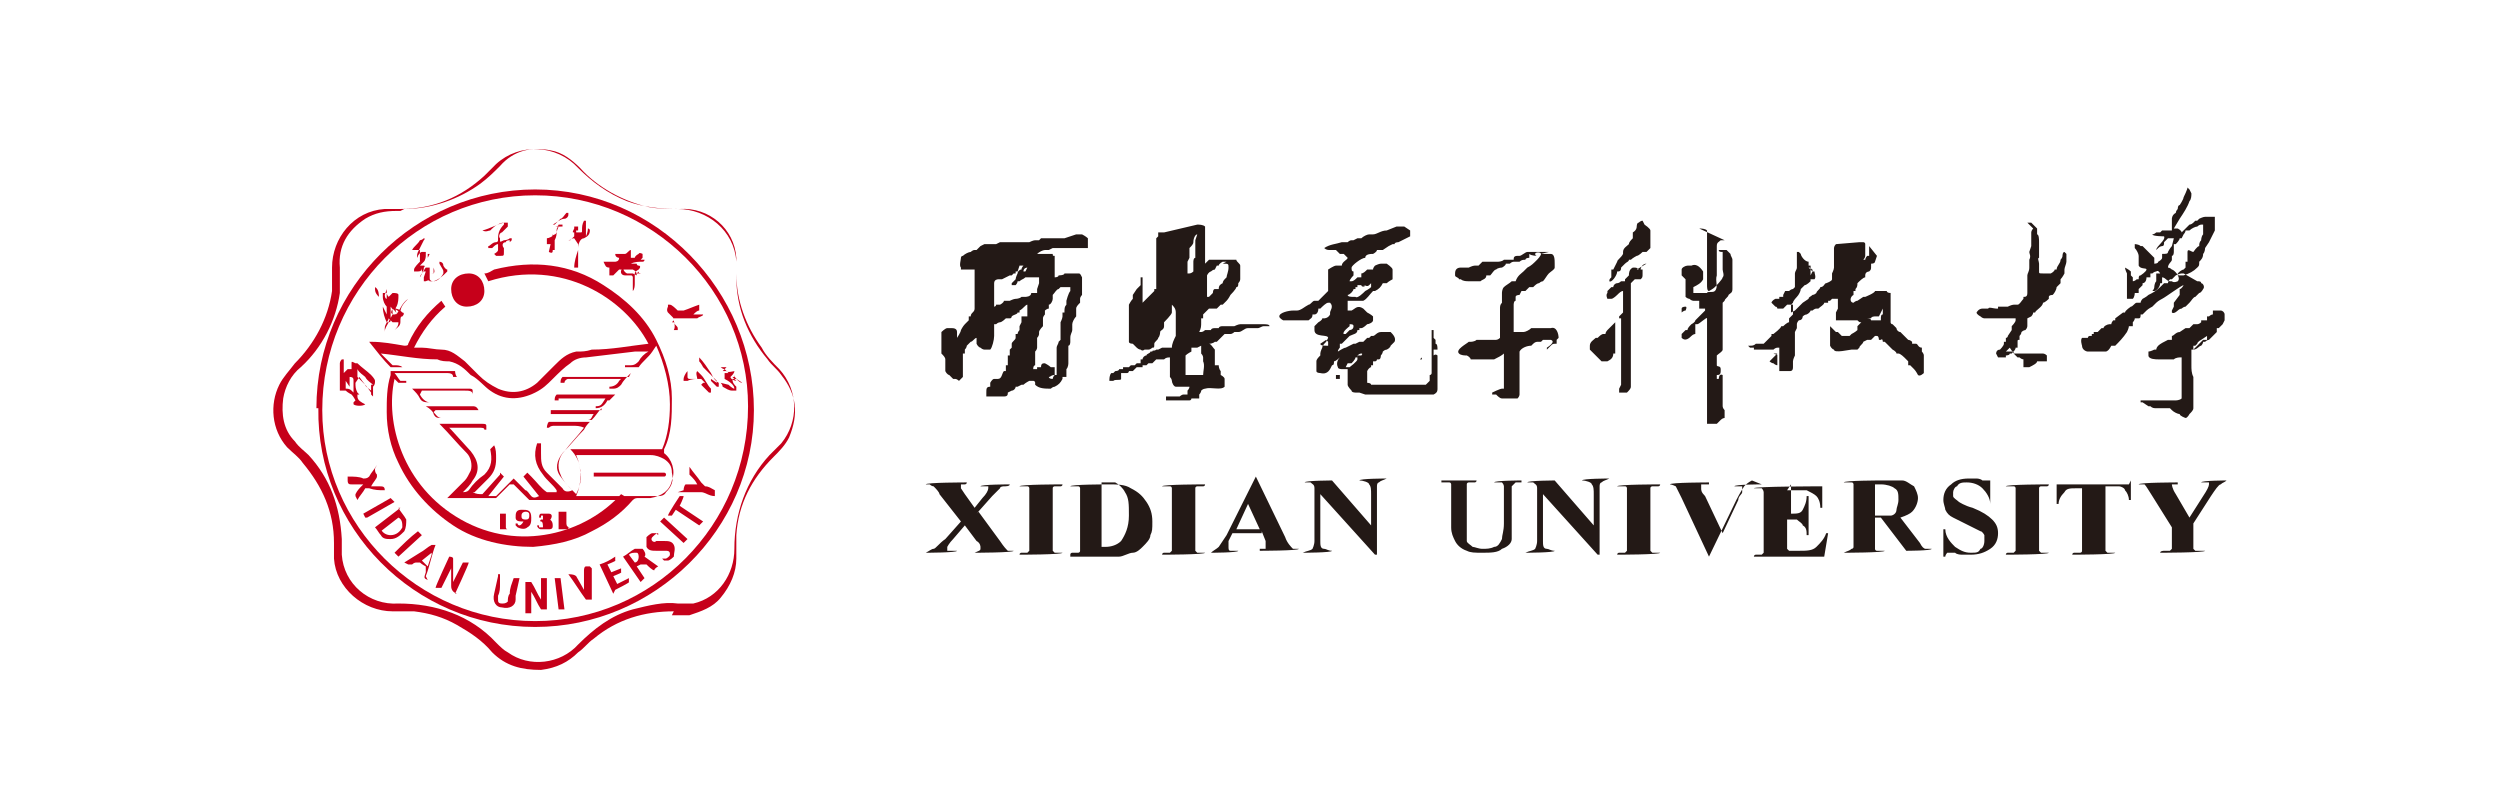 <?xml version="1.0" encoding="UTF-8"?>
<svg xmlns="http://www.w3.org/2000/svg" version="1.1" viewBox="0 0 128 40.9">
  <defs>
    <style>
      .cls-1 {
        fill: #231916;
        fill-rule: evenodd;
      }

      .cls-2 {
        fill: #c6001a;
      }
    </style>
  </defs>
  <!-- Generator: Adobe Illustrator 28.7.1, SVG Export Plug-In . SVG Version: 1.2.0 Build 142)  -->
  <g>
    <g id="_图层_1" data-name="图层_1">
      <path class="cls-1" d="M50.1,26.2l1.1,1.5c.2.3.3.4.4.5,0,0,.2,0,.3,0h0c0,.1-2,.1-2,.1h0c.2-.1.3-.1.3-.2,0,0,0,0,0-.1,0,0,0,0,0,0,0,0,0-.2-.2-.3l-.6-.8-.6.7c-.2.2-.3.4-.3.4s0,.1,0,.2c0,0,.1,0,.2,0,0,0,.1,0,.3,0h0c0,.1-1.6.1-1.6.1h0c.2-.1.3-.2.4-.2.1,0,.3-.3.6-.5l.8-.9-1.1-1.4c0-.1-.2-.3-.3-.4,0,0-.1,0-.2-.1,0,0-.1,0-.2,0h0c0-.1,2.1-.1,2.1-.1h0c0,.1-.1.1-.1.1-.1,0-.2,0-.2,0,0,0,0,0,0,.1,0,0,0,0,0,.1l.2.3.5.7.4-.5c.2-.2.3-.4.3-.5,0,0,0,0,0-.1,0,0,0,0-.1,0,0,0-.2,0-.3,0h0c0-.1,1.5-.1,1.5-.1h0c0,.1-.2.1-.3.1,0,0-.2,0-.2.1-.1.1-.3.3-.4.4l-.8.9h0ZM54.4,28.3h0c0,.1-2.2.1-2.2.1h0c0-.1.1-.1.1-.1.1,0,.2,0,.3,0,0,0,0,0,.1-.1,0,0,0-.2,0-.3v-2.5c0-.2,0-.3,0-.4,0,0,0-.1-.1-.1,0,0-.2,0-.3,0h-.1c0-.1,2.2-.1,2.2-.1h0c0,.1-.1.1-.1.1,0,0-.2,0-.3,0,0,0-.1,0-.1.1,0,0,0,.2,0,.3v2.5c0,.2,0,.3,0,.4,0,0,0,0,.1.1,0,0,.2,0,.3,0h.1ZM54.8,28.4h0c0-.1.1-.1.1-.1.1,0,.2,0,.3,0,0,0,.1,0,.1-.1,0,0,0-.2,0-.3v-2.5c0-.2,0-.3,0-.4,0,0,0-.1-.1-.1,0,0-.2,0-.3,0h-.1c0-.1,1.9-.1,1.9-.1.5,0,.9,0,1.2.2.4.2.6.4.8.7.2.3.3.6.3,1s0,.5-.1.7c0,.2-.2.4-.4.6-.1.1-.3.3-.5.3-.2,0-.5.2-.7.2-.2,0-.4,0-.6,0h-1.9,0ZM56.4,24.8v2.9c0,.2,0,.2,0,.3,0,0,0,0,0,0,0,0,.2,0,.2,0,.3,0,.6-.1.8-.3.2-.3.4-.7.4-1.3s0-.9-.2-1.2c-.1-.2-.3-.4-.5-.5-.1,0-.4,0-.7,0ZM61.7,28.3h0c0,.1-2.2.1-2.2.1h0c0-.1.1-.1.1-.1.1,0,.2,0,.3,0,0,0,0,0,.1-.1,0,0,0-.2,0-.3v-2.5c0-.2,0-.3,0-.4,0,0,0-.1-.1-.1,0,0-.2,0-.3,0h-.1c0-.1,2.2-.1,2.2-.1h0c0,.1-.1.1-.1.1,0,0-.2,0-.3,0,0,0-.1,0-.1.1,0,0,0,.2,0,.3v2.5c0,.2,0,.3,0,.4,0,0,0,0,.1.1,0,0,.2,0,.3,0h.1ZM64.6,27.3h-1.5l-.2.4c0,0,0,.2,0,.3,0,.1,0,.2.1.2,0,0,.2,0,.4,0h0c0,.1-1.4.1-1.4.1h0c.1-.1.3-.2.4-.3,0,0,.2-.3.4-.6l1.5-3h0l1.5,3.1c.1.3.3.5.4.6,0,0,.2,0,.3,0h0c0,.1-2,.1-2,.1h0c0-.1,0-.1,0-.1.2,0,.3,0,.3,0,0,0,0,0,0-.1,0,0,0,0,0-.1,0,0,0-.1,0-.2,0,0-.2-.5-.2-.5ZM64.5,27.1l-.6-1.3-.6,1.3h1.3ZM68.2,24.6l2,2.3v-1.6c0-.2,0-.4-.1-.5,0-.1-.3-.2-.5-.2h0c0-.1,1.4-.1,1.4-.1h0c-.2.1-.3.1-.4.2,0,0-.1,0-.1.2,0,0,0,.2,0,.4v3.1h-.1l-2.8-3.1v2.4c0,.2,0,.4.2.4.1,0,.2.1.4.1h0c0,.1-1.5.1-1.5.1h0c.2-.1.4-.1.5-.2,0,0,.1-.2.1-.4v-2.7h0c0-.2-.1-.2-.2-.3,0,0-.2,0-.3,0h0c0-.1,1.5-.1,1.5-.1h0ZM73.5,24.6h2.1c0,.1-.1.1-.1.1-.2,0-.3,0-.3,0,0,0-.1,0-.1.1,0,0,0,.2,0,.4v1.8c0,.3,0,.6,0,.7,0,.1.2.2.3.3.1,0,.3.1.5.1s.4,0,.6-.1c.2,0,.3-.2.4-.4,0-.2.1-.4.1-.8v-1.5c0-.2,0-.3,0-.4,0,0,0-.1-.1-.2-.1,0-.3,0-.4,0h0c0-.1,1.4-.1,1.4-.1h0c0,.1,0,.1,0,.1-.1,0-.2,0-.3,0,0,0-.1.1-.2.2,0,.1,0,.2,0,.3v1.4c0,.4,0,.8,0,1,0,.2-.2.4-.5.5-.2.2-.6.2-1,.2s-.6,0-.8-.1c-.3-.1-.5-.3-.6-.5-.1-.2-.2-.4-.2-.7v-1.8c0-.2,0-.3,0-.4,0,0,0-.1-.1-.1,0,0-.2,0-.4,0h0q0-.1,0-.1ZM79.6,24.6l2,2.3v-1.6c0-.2,0-.4-.1-.5,0-.1-.3-.2-.5-.2h0c0-.1,1.4-.1,1.4-.1h0c-.2.1-.3.1-.4.2,0,0-.1,0-.1.2,0,0,0,.2,0,.4v3.1h-.1l-2.8-3.1v2.4c0,.2,0,.4.2.4.1,0,.2.1.4.1h0c0,.1-1.5.1-1.5.1h0c.2-.1.4-.1.5-.2,0,0,.1-.2.1-.4v-2.7h0c0-.2-.1-.2-.2-.3,0,0-.2,0-.3,0h0c0-.1,1.5-.1,1.5-.1h0ZM85,28.3h0c0,.1-2.2.1-2.2.1h0c0-.1.1-.1.1-.1.1,0,.2,0,.3,0,0,0,0,0,.1-.1,0,0,0-.2,0-.3v-2.5c0-.2,0-.3,0-.4,0,0,0-.1-.1-.1,0,0-.2,0-.3,0h-.1c0-.1,2.2-.1,2.2-.1h0c0,.1-.1.1-.1.1,0,0-.2,0-.3,0,0,0-.1,0-.1.1,0,0,0,.2,0,.3v2.5c0,.2,0,.3,0,.4,0,0,0,0,.1.1,0,0,.2,0,.3,0,0,0,.1,0,.1,0ZM89.7,24.6h0c-.2.1-.3.2-.4.3,0,0-.2.3-.4.7l-1.4,2.9h0l-1.4-3c-.2-.4-.3-.6-.3-.6,0,0-.2-.1-.3-.1h0c0-.1,2-.1,2-.1h0c0,.1,0,.1,0,.1-.2,0-.3,0-.4,0,0,0,0,0,0,.1,0,0,0,0,0,.1s0,.2.2.4l.9,1.9.8-1.7c0-.2.2-.3.2-.4,0,0,0-.1,0-.2,0,0,0-.1,0-.1,0,0,0,0-.1,0-.1,0-.2,0-.3,0h0c0-.1,1.4-.1,1.4-.1ZM91.7,24.8v1.5h0c.3,0,.5,0,.6-.2.1-.2.2-.4.2-.7h.1v2h-.1c0-.2,0-.4-.2-.5,0-.1-.2-.2-.3-.3-.1,0-.3,0-.5,0v1.1c0,.2,0,.3,0,.4,0,0,0,0,.1.1,0,0,.1,0,.3,0h.2c.4,0,.7,0,.9-.2.2-.2.4-.4.5-.7h.1l-.2,1.2h-3.6c0-.1.1-.1.1-.1.1,0,.2,0,.3,0,0,0,0,0,.1-.1,0,0,0-.2,0-.3v-2.5c0-.2,0-.3,0-.3,0,0,0-.1-.1-.2,0,0-.2,0-.3,0h-.1c0-.1,3.5-.1,3.5-.1v1.1h-.1c0-.3-.1-.5-.2-.6-.1-.1-.3-.2-.5-.3-.1,0-.3,0-.6,0,0,0-.4,0-.4,0ZM96,26.6v1.1c0,.2,0,.3,0,.4,0,0,0,.1.1.1,0,0,.2,0,.4,0h0c0,.1-2.1.1-2.1.1h0c.2-.1.3-.1.4-.2,0,0,.1,0,.1-.1,0,0,0-.2,0-.4v-2.4c0-.2,0-.3,0-.4,0,0,0-.1-.1-.1,0,0-.2,0-.4,0h0c0-.1,1.9-.1,1.9-.1.5,0,.9,0,1.1,0,.2,0,.4.2.6.3.1.2.2.4.2.6s-.1.5-.3.7c-.1.1-.3.2-.6.3l1,1.3c.1.2.2.3.3.3,0,0,.2,0,.3,0h0c0,.1-1.3.1-1.3.1l-1.3-1.7h-.3,0ZM96,24.8v1.6h.2c.3,0,.5,0,.6,0,.1,0,.3-.1.3-.3,0-.1.1-.3.1-.5,0-.3,0-.5-.2-.6-.1-.1-.4-.2-.7-.2h-.3ZM101.9,24.5v1.3s0,0,0,0c0-.3-.2-.6-.4-.8-.2-.2-.5-.3-.8-.3-.2,0-.4,0-.5.2-.1,0-.2.2-.2.3,0,0,0,.2,0,.2,0,.1.2.2.3.3,0,0,.3.2.7.3.5.2.8.4,1,.6.2.2.3.4.3.7,0,.3-.1.6-.4.8-.3.2-.6.3-1,.3s-.3,0-.4,0c-.1,0-.3,0-.4-.1,0,0-.2,0-.2,0,0,0-.1,0-.2,0,0,0-.1.1-.1.2h-.1v-1.4h.1c0,.4.3.7.5.9.3.2.5.3.8.3s.4,0,.5-.2c.1,0,.2-.2.2-.4,0,0,0-.2,0-.3,0,0-.1-.2-.2-.2-.2-.1-.4-.2-.6-.3-.4-.2-.6-.3-.8-.4-.2-.1-.3-.2-.4-.4,0-.1-.1-.3-.1-.5,0-.3.1-.6.4-.8.2-.2.5-.3.9-.3s.3,0,.4,0c0,0,.2,0,.3.1.1,0,.2,0,.3,0,0,0,0,0,.1,0,0,0,0,0,0-.2h0,0ZM104.9,28.3h0c0,.1-2.2.1-2.2.1h0c0-.1.1-.1.1-.1.1,0,.2,0,.3,0,0,0,0,0,.1-.1,0,0,0-.2,0-.3v-2.5c0-.2,0-.3,0-.4,0,0,0-.1-.1-.1,0,0-.2,0-.3,0h-.1c0-.1,2.2-.1,2.2-.1h0c0,.1-.1.1-.1.1,0,0-.2,0-.3,0,0,0-.1,0-.1.1,0,0,0,.2,0,.3v2.5c0,.2,0,.3,0,.4,0,0,0,0,.1.1,0,0,.2,0,.3,0h.1ZM109.1,24.6v1h-.1c0-.2-.1-.4-.2-.5,0-.1-.2-.2-.3-.2,0,0-.2,0-.4,0h-.3v2.9c0,.2,0,.3,0,.4,0,0,0,0,.1.1,0,0,.2,0,.3,0h.1c0,.1-2.2.1-2.2.1h0c0-.1.1-.1.1-.1.1,0,.2,0,.3,0,0,0,.1,0,.1-.1,0,0,0-.2,0-.3v-2.9h-.3c-.3,0-.5,0-.6.2-.2.2-.3.4-.3.6h-.1v-1s3.7,0,3.7,0ZM114,24.6h0c-.1.1-.2.1-.3.2-.1,0-.3.3-.5.6l-.9,1.4v.9c0,.2,0,.3,0,.4,0,0,0,0,.1.1,0,0,.2,0,.3,0h.2c0,.1-2.3.1-2.3.1h0c0-.1.2-.1.2-.1.1,0,.2,0,.3,0,0,0,0,0,.1-.1,0,0,0-.2,0-.3v-.8l-1-1.6c-.2-.3-.3-.5-.4-.6,0,0-.2,0-.3,0h0c0-.1,2-.1,2-.1h0c0,.1,0,.1,0,.1-.1,0-.2,0-.3,0,0,0,0,0,0,0,0,0,0,.2.2.5l.7,1.2.7-1.1c.2-.3.3-.5.3-.6s0,0,0-.1c0,0-.2,0-.4,0h0c0-.1,1.3-.1,1.3-.1ZM112,9.6c0,0,0,0,.1.1,0,0,.1.2.1.2,0,.1,0,.3-.1.4-.1.3-.3.6-.5.9,0,0-.3.5-.3.5,0,0,0,0,0,0,0,0,.1,0,.2,0,0,0,.2.1.2.2,0,0,0,0,0,0h0s0,0,0,0c0,0,.1-.1.2-.2l.2-.2c0,0,.1,0,.2-.1,0,0,0,0,.1-.1h.1c0,0,.1-.1.1-.1,0,0,.2-.1.3-.1h0s0,0,0,0h0s0,0,0,0c0,0,.4,0,.5,0,0,0,0,0,0,0h0c0,.1,0,.2,0,.3,0,0,0,.1,0,.2v.2c-.1.2-.2.4-.3.6l-.2.3c0,0,0,.2-.1.3h0c0,.2-.1.3-.2.4h0c0,.2,0,.2-.1.3-.2.2-.4.3-.7.4,0,0-.1,0-.2,0-.3,0,.1-.3.2-.3,0,0,0,0,.1-.1,0-.1,0-.2,0-.3,0,0,0,0,.1,0,0,0,0,0,0,0v-.2c0,0,0-.2,0-.3h0c0-.2.2,0,.3,0,0,0,0,0,0,0,0,0,.2-.3.3-.3h0c0-.1,0-.2.1-.3,0,0,0-.2.1-.3,0,0,0,0,0-.1,0,0,0-.1,0-.2h0c0-.1,0-.2,0-.2,0,0-.1,0-.1,0,0,0-.1,0-.2.1-.1,0-.3.1-.4.2h-.2c0,.1-.1.2-.1.2h0c0,0-.1.2-.1.2h-.1c0,.1-.2.3-.2.3h-.1c0,.1,0,.2,0,.2h0c0,.1,0,.2,0,.2,0,0,0,.2-.1.2h0c0,.1,0,.2,0,.2,0,.1-.2.2-.2.4,0,0,0,0,0,0,0,0,.1,0,.2.1.1,0,.5.4.3.6,0,0-.2.1-.3,0,0,0,0,0-.1,0,0,0-.1,0-.2-.1,0,0-.1-.1-.2-.1h0s0,0,0,0h0c0,0,0,.1,0,.1h0c0,0,0,.2,0,.2h-.1c0,.2-.2.4-.3.4,0,0-.1,0-.1,0,0,0,.1-.1.1-.2,0,0,0-.2.1-.3h0c0-.2,0-.2,0-.2v-.2c.1,0,.2,0,.2,0,0,0,0,0,0,0,0,0-.1-.2-.2-.1,0,0-.1,0-.2.1h-.1c0,0,0,.2,0,.2h-.2c0,.2-.1.3-.2.3h0s0,0,0,.1c0,0-.1.1-.2.2v.2c-.1,0-.2,0-.2,0,0,0,0,.2-.1.3,0,0-.1,0-.2,0h-.1c0,0,0-.1,0-.2v-.2c0,0,0-.2,0-.3,0,0,0,0,0-.1v-.2s0-.3,0-.3c0,0-.1-.2-.1-.3,0,0,0,0,0,0,0,0,.2.1.3.2h0c0,.1,0,.2,0,.2,0,0,0,0,.1.1,0,0,0,.1,0,.2,0,0,.1,0,.2-.1h.1c0-.1,0-.2.1-.2,0,0,.3-.2.3-.3s-.3,0-.4-.2c0,0,0,0,0-.1,0,0,0-.1,0-.2,0,0,0-.1,0-.2,0-.1-.1-.3-.2-.4,0,0,0,0,0-.1,0,0,0-.1,0-.1,0,0,0,0,0,0,0,0,.2,0,.3.1h.1c.2.2.3.3.4.4,0,0,.1.1.2.2,0,0,0,.2,0,.3,0,0,0,0,0,0,0,0,.2,0,.2-.1,0,0,.2-.1.2-.2v-.2c.2,0,.3,0,.3-.1,0,0,.1-.2.2-.3h0c0,0,.1-.4.1-.4,0,0,0,0,0,0,0,0-.1,0-.1,0,0,0-.1,0-.2,0,0,0-.1.1-.2.2h0c0,.1,0,.2-.1.2,0,0-.1,0-.2.1,0,0,0,0-.1.1,0,0,0,0,0,0,0-.2.5-.5.4-.7,0,0-.6,0-.6-.1,0,0,0,0,0,0,0,0,.1,0,.2-.1h.2c0,0,.1-.1.1-.1,0,0,.1,0,.2,0,0,0,.1,0,.2,0h.1c0,0,0-.1,0-.2h0c0-.2,0-.3,0-.4,0,0,0-.2.2-.3,0,0,0,0,0,0,0,0,0,0,0,0,0,0,0-.1.1-.2,0,0,0-.2.1-.2,0,0,.2-.3.2-.4,0,0,.2-.4.2-.5,0,0,0,0,0,0,0,0,0,0,.1,0h0ZM103.8,11.4h0s0,0,0,0c0,0,.1,0,.2,0,0,0,.2.2.3.3v.3c.1,0,.1.3.1.4,0,0,0,0,0,.1v.2c0,0,0,.1,0,.1,0,0,0,0,0,.1h0c0,.1,0,.3,0,.3,0,0,0,0,0,0,0,0,0,0,0,0-.1,0,0,.2,0,.3,0,0,0,0,0,0s0,0,0,0c0,0,0,.1,0,.1,0,0,0,0,0,.1h0s0,.1,0,.1c0,0,0,0,0,.1,0,.1,0,.1.2.1,0,0,0,0,.2,0,0,0,0,0,0,0,0,0,.1,0,.1,0,0,0,0,0,.1,0,0,0,0,0,0,0h0s.2-.1.2-.2c0,0,0,0,0,0h.1c0-.2.2-.3.2-.5,0,0,0,0,0,0,0,0,.1-.1.1-.2,0,0,0-.2.1-.2,0,0,0,0,0,0,0,0,0,0,0,0,0,0,0,0,.1.1,0,0,0,.1,0,.2v.2c0,.1-.1.3-.1.4,0,0,0,.2,0,.2,0,0-.1.2-.2.3,0,0,0,.1,0,.2,0,0-.1.1-.2.2,0,.1-.1.3-.2.4,0,0-.2,0-.2.1,0,0,0,0,0,.1,0,0-.2.2-.3.2,0,0,0,0,0,0,0,0,0,0,0,0h0s0,0,0,0h0s0,0,0,0h0c0,.2-.4.4-.4.5,0,0-.1,0-.1,0h0s0,0,0,0h0s0,0,0,0h0s0,0,0,0c0,0,0,.1-.1.2,0,0-.2.1-.2.1h0c0,0,0,.1,0,.2,0,0,0,0,0,0,0,0,0,.1,0,.2,0,0,0,.1-.1.2,0,0-.1,0-.2.1,0,0,0,.1-.1.2,0,0,0,0,0,0v.2c-.1,0-.1,0-.1.1h0s0,0,0,0c0,0,0,0,0,.1h0c0,.1,0,.1,0,.2,0,0,0,0-.1,0h0c0,.1-.1.2-.2.3,0,0,0,0-.1,0h0c0,.1-.2.1-.2.1h0s0,.1,0,.1h0s0,0,0,0c0,0,0,0,0,0h0c0,0,0,0-.2,0,0,0,0,0-.2,0,0,0-.1-.2-.1-.2,0,0,0-.2.2-.2,0,0,.2-.2.2-.3,0,0,0-.1,0-.1,0,0,.1,0,.1,0,0,0,0-.2,0-.2,0,0,.1,0,.1-.1,0,0,0,0,0,0,0,0,0,0,0,0,0,0,0,0,0,0l.2-.3s0-.1,0-.2c0,0,.2-.2.2-.3,0,0,0,0,0-.1,0,0,0,0,0,0,0,0,0,0,0,0h0s-.2,0-.2,0c0,0,0,0,0,0-.1,0-.2,0-.3,0,0,0,0,0,0,0h-.2s0,0,0,0c0,0,0,0,0,0h0c0,0-.1,0-.2,0h-.2s0,0-.1,0c-.1,0-.2,0-.3,0,0,0,0,0-.1,0,0,0-.1,0-.2-.1,0,0,0,0,0,0,0,0-.2-.1-.2-.2,0,0,0,0,0,0,0,0,0,0,0,0,0,0,.1-.2.3-.2h0s0,0,.1,0c0,0,.1,0,.1,0,0,0,0,0,0,0h0s0,0,.1,0c0-.1.3,0,.4,0h0s0,0,0,0h.1c0,0,0-.1,0-.1,0,0,0,0,.1,0,0,0,0,0,0,0,0,0,0,0,0,0h0c0,0,.1,0,.2,0h0s0,0,0,0h0s.2,0,.2,0h0c0,0,.2-.1.3-.1,0,0,0,0,.1,0,0,0,0,0,.1,0,.1,0,.2-.2.3-.3,0,0,0,0,0-.1.1,0,.2,0,.2-.2,0,0,0-.1,0-.2,0,0,0-.2,0-.3,0,0,0,0,0,0h0,0c0-.1,0-.2,0-.3,0,0,0,0,0,0h0c0,0,0-.1,0-.1,0-.1.1-.2.1-.4,0,0,0,0,0,0,0,0,0,0,0,0,0,0,0,0,0-.1,0,0,0,0,0,0,0,0,0,0,0-.1,0,0,0,0,0,0,0,0,0,0,0,0,0,0,0-.1,0-.2h0c.1-.2,0-.3,0-.4,0,0,.1-.3.1-.3,0,0,0-.3,0-.3h0c0-.1,0-.2,0-.2,0,0,0,0,0,0,0,0,0-.1,0-.2h0c0,0,0-.1.1-.2h0ZM61.3,11.5c.1,0,.3,0,.4.1h0c0,0,0,.1,0,.1,0,0,0,0,0,.1v.2c0,0,0,.3,0,.3v.2c0,0,0,.1,0,.2,0,0,0,.1,0,.2v.2s0,0,0,.1h0c0,.1,0,.2,0,.2h0c0,0,0,0,0,.1,0,0,0,0,0,0h0c0,0,.1-.1.2-.2,0,0,.2,0,.2,0,0,0,0,0,.1,0,0,0,0,0,.2,0h0c0,0,.2,0,.3,0,.1,0,.2,0,.4,0,0,0,.1,0,.2,0h0c0,.1.2.2.2.3,0,.1,0,.5,0,.7,0,0,0,.1-.1.2h0c0,.1,0,.2-.1.2h0c0,.1-.3.4-.3.4,0,0-.1.2-.2.3,0,0-.1.1-.2.2,0,0,0,0,0,0,0,0,0,0-.1,0h0c0,0-.1.1-.1.1h0c0,0-.1.1-.1.1,0,0,0,0,0,0,0,0-.1,0-.2,0,0,0,0,0-.1,0,0,0,0,0-.1,0,0,0-.3.3-.3.3,0,0,0,.1,0,.2,0,0,0,0-.1,0,0,0,0,0,0,.1s0,0,0,.1h0c0,.2,0,.3-.1.5,0,0,0,0,0,0h.1s0,0,0,0c0,0,.1,0,.2-.1,0,0,0,0,.1,0h.2c0,0,0-.1.2-.1h.1s0,0,0,0h.1c0,0,0-.1.2-.1h.1s0,0,0,0c0,0,.1,0,.2,0,0,0,0,0,0,0,0,0,0,0,0,0,0,0,.2,0,.3,0,0,0,.2-.1.3-.1,0,0,.2,0,.2,0,0,0,.1,0,.2,0,0,0,0,0,.1,0,0,0,.1,0,.2,0,0,0,.3,0,.4,0h.1c.1,0,.3,0,.3.1h0s.2,0,.2,0h0c-.1,0-.3,0-.5,0-.1,0-.2.1-.3.1-.2,0-.3,0-.5,0-.2,0-.3.2-.5.2,0,0-.1,0-.2,0,0,0-.1.1-.2.1h-.3c0,0-.2.2-.2.2,0,0,0,0,0,0l-.2.2s-.1,0-.1,0c0,0-.1.1-.3.1,0,0,0,0,0,0h0c.1,0,.2.2.3.3h0c0,0,0,.2,0,.2h0c0,.1,0,.2,0,.2h0c0,.1,0,.2,0,.2,0,0,0,.2,0,.2h.2c0,.2.1.3.1.3,0,0,0,.1,0,.2,0,0,.2.1.2.2,0,.1,0,.3,0,.4-.2.2-.7,0-1,.1,0,0-.1,0-.2.1h0c0,.1-.1.2-.1.2v.2c-.2,0-.2,0-.3,0,0,0,0,0,0,0h-.1c0,0,0,.1-.1.1h-.3c0,0,0,0,0,0,0,0,0,0-.1,0,0,0,0,0-.1,0,0,0-.3,0-.4,0,0,0-.1,0-.2,0h-.1s0,0,0,0c0,0,0-.1,0-.2h.2s0,0,0,0c0,0,.2,0,.3,0h.1s0,0,0,0c0,0,0,0,.1,0h0c0,0,.1-.1.2-.1,0,0,0,0,0,0,0,0,0,0,.1,0h.1c0-.1,0-.2,0-.2,0,0,.1-.1.1-.2,0,0-.2,0-.2,0,0,0-.2,0-.2,0,0,0,0,0-.1,0,0,0-.1,0-.2,0-.1,0-.2-.2-.2-.3,0,0,0-.1-.1-.2,0,0,0-.2,0-.2,0,0,0,0,0-.2,0-.1,0-.3,0-.4,0,0,0-.1,0-.2-.1,0-.2,0-.3.1,0,0-.2,0-.3,0h-.1c0,0-.1.1-.1.1h0s0,0,0,0h0c0,0-.1.1-.1.1,0,0,0,0,0,0h-.2c0,0-.1.1-.1.1h-.2c0,0,0,.1,0,.1,0,0-.2,0-.3,0,0,0-.1.1-.2.2h-.2c0,0,0,.1-.1.1,0,0-.2,0-.2,0h-.1c0,.1,0,.2,0,.2h0s0,.1,0,.1c0,.1-.3,0-.4.1,0,0-.2,0-.2,0,0-.1,0-.3.1-.4,0,0,0,0,.1,0,0,0,0,0,.1-.1,0,0,.2,0,.2-.1h.2s0,0,0-.1c0,0,0,0,.1,0,0,0,0,0,0,0,0,0,0,0,0,0,0,0,0,0,.1,0h0c0,0,.1,0,.1,0,0,0,0,0,.1-.1,0,0,0,0,.1,0h.1c0,0,.1-.1.1-.1h.2c0-.2,0-.2,0-.2h.1c0-.1.1-.2.2-.2h0c0-.1.2-.1.2-.2h.1s0,0,0,0h0c0-.1.1,0,.2-.1h.1c0,0,.2-.1.2-.1,0,0,0,0,0,0h.2s0,0,.1,0c0,0,.1,0,.2,0h0s0,0,0,0c0,0,0,0,0,0,0-.2.1-.4.2-.6h0c0-.3,0-.4,0-.5,0,0,0,0,0-.1v-.2s0,0,0,0v-.2c0,0,0-.2,0-.2h0c0-.2-.1-.3-.2-.4,0,0,0,0,0,0h0c0,.1,0,.2,0,.2h0c0,.1,0,.2,0,.2h0c0,.1-.4.5-.4.5,0,0,0,0,0,.2h0c0,.2-.2.2-.2.3,0,0,0,.2-.1.3h0c0,.1-.2.2-.2.3h0c0,.2,0,.2-.1.2,0,0-.1.1-.2.1,0,0-.2,0-.2,0,0,0-.1.1-.2,0,0,0-.1,0-.2-.1l-.2-.2c0,0-.2,0-.2-.1,0-.1,0-.2,0-.3h0c0,0,0-.3,0-.3,0,0,0-.1,0-.2,0,0,0-.2,0-.2,0,0,0-.1,0-.2,0,0,0-.2,0-.3,0,0,0-.2,0-.2,0,0,0-.2,0-.2,0,0,.1-.2.2-.3,0,0,0-.1,0-.1,0,0,0,0,0-.1l.2-.3c0,0,.1-.1.2-.2h0c0,0,0-.2,0-.2h0c0-.1,0-.2,0-.2,0,0,.1,0,.1,0,0,.2,0,.4,0,.5,0,.1,0,.3,0,.4h0c0,.2,0,.3,0,.3,0,.1,0,.2,0,.4,0,0,0,.2,0,.2h0s0,0,0,0c0,0,0,0,0,0h0c0-.1,0-.2,0-.3h0c0-.1,0-.2,0-.2,0,0,.2-.2.3-.3,0,0,.2-.2.3-.3,0,0,0,0,0-.1,0,0,0,0,0,0,0,0,0,0,.1,0h0c0,0,0-.5,0-.6,0,0,0,0,0-.1,0,0,0-.1,0-.2v-.3s0-.2,0-.2c0-.1,0-.3,0-.4h0c0,0,0-.3,0-.3h0c0-.1,0-.2,0-.2h0c0-.1,0-.2,0-.2h0s0-.1,0-.1c0,0,0,0,.1-.1h0c0-.1,0-.1,0-.2,0,0,0,0,0,0,0,0,.1,0,.2,0h.1s0,0,0,0ZM84.2,11.5c0,0,.3.2.3.3,0,0,0,.1,0,.2,0,0,0,0,0,.1h0c0,.1,0,.2,0,.2h0c0,.1,0,.2,0,.2,0,0,0,0,0,.1,0,0,0,0,0,.1,0,0-.1.1-.2.2,0,0-.1,0-.2,0,0,0-.2.2-.3.2,0,0-.2.1-.3.2,0,0,0,0-.1,0h0c0,.1-.1.1-.2.2h0s0,0,0,0h0c0,0-.2.2-.2.2h0c0,.2-.1.2-.2.2,0,0,0,0,0,0h0c0,.2-.3.6-.4.5,0,0,0,0,0,0,0-.1,0-.1.1-.2,0,0,0,0,0-.1,0,0,0,0,0,0h0c0-.2,0-.2,0-.3h.1c0,0,.2-.4.2-.4,0-.1.2-.2.3-.4,0,0,0,0,0-.1h0c0-.2.2-.3.3-.4,0,0,0,0,0,0,0-.1.1-.2.2-.3h0s0-.1,0-.1h0c0-.1,0-.2,0-.2,0,0,.2-.1.2-.3h0c0,0,0-.2.1-.2,0,0,.1-.1.2-.1,0,0,0,0,0,0,0,0,0,0,0,0h0s0,0,0,0ZM71.5,11.6c.1,0,.2,0,.4,0,0,0,.3.2.3.2,0,0,0,.2,0,.3,0,0,0,0,0,0-.2.1-.4.2-.6.3,0,0-.2,0-.2.1h-.1s-.2.1-.2.1l-.3.2h-.3c0,.1-.2.2-.2.2-.1,0-.4,0-.4.2,0,0,0,0,0,0h0s0,0,0,0c0,0,0,0,0,0-.2,0-.7.4-.7.5,0,.1,0,.2.1.2,0,0,0,.2,0,.2,0,0,0,0,0,0,0,0-.2.2-.2.3,0,0,0,0,0,0,0,0,0,0,.1,0,.1,0,.2-.1.3-.2h.2c0-.1,0-.2,0-.2.1,0,.2-.1.3-.2h.3c0-.1.1-.2.1-.2h0c0,0,.2-.1.3-.1h0s.1,0,.2,0c0,0,.1,0,.1,0,0,0,.3.2.3.3,0,.2,0,.4,0,.5,0,0-.2.1-.3.2h-.2c-.1.2-.2.3-.4.4h-.1c-.2.2-.3.4-.5.5,0,0-.2,0-.3,0-.1,0-.4,0-.5,0,0,0,0,0,0,0,0,.1,0,.2,0,.3,0,0,0,.1,0,.2,0,0,0,0,0,0,0,0,.1,0,.2,0,.2-.1.3-.3.6-.1,0,0,.1.1.2.2,0,0,.2.1.3.2,0,0,0,.2,0,.2,0,.1-.2.2-.3.2,0,0-.2.2-.3.2h-.1c0,0,0,.1,0,.1h-.1c0,0,0,0,0,0,0,.2-.2.2-.4.3,0,0,0,0-.1.1,0,0-.1.1-.2.2h0s-.1.1-.1.1h-.1c0,.2,0,.2,0,.2,0,0-.1.1-.1.2h0s.3-.2.4-.2l.4-.2h.1c0,0,.2-.1.2-.1h.2c0,0,.2-.2.2-.2h.1s.1-.1.1-.1h.1c.1,0,.2-.2.4-.2.1,0,.3,0,.4,0,0,0,0,0,.1,0,.1.1.3.3.2.5,0,0-.1.1-.2.2,0,0,0,.1-.2.2,0,0-.1,0-.2.1,0,0,0,.1-.1.2,0,0,0,.2-.1.2h-.1c0,0,0,.1-.1.1h-.1c0,.1,0,.2,0,.2h-.1c0,.1,0,.1,0,.1,0,0-.1,0-.2.2,0,0,0,.2,0,.3s0,.2,0,.3c0,0,.2,0,.2.1h0s0,0,0,0c0,0,.1,0,.2,0h.2s.1,0,.2,0h.1c0,0,.1,0,.2,0h.2s.1,0,.2,0c0,0,.2,0,.2,0,0,0,.3,0,.4,0,0,0,.1,0,.2,0,0,0,.1,0,.2,0,0,0,.2,0,.3,0h.2c0,0,.1-.1.2-.2,0,0,0,0,0-.1v-.2c.1,0,.1-.1.1-.1h0c0-.2,0-.4,0-.5,0-.1,0-.2,0-.3,0,0,0-.1,0-.2,0,0,0,0,0-.1v-.2c0,0,0-.2,0-.2,0,0,0-.2,0-.3,0,0,0-.3,0-.4,0,0,0,0,.1,0,0,0,0,0,0,.1v.3c0,0,0,0,.1.1,0,0,0,.1,0,.2h0s0,0,0,0c.1,0,.1.2.1.3,0,0,0,0,0,0h0s-.1,0-.2,0c0,0,0,.3,0,.3,0,0,.1-.1.2,0,0,0,0,.2,0,.3,0,0,0,0,0,.1,0,.1,0,.2,0,.3h0c0,.1,0,.3,0,.3,0,0,0,.1,0,.2h0c0,.1,0,.3,0,.3,0,0,0,.1,0,.2,0,0,0,0,0,0,0,.1,0,.2-.2.3,0,0-.2,0-.4,0h-.3c0,0-.1,0-.2,0h-.1s-.3,0-.3,0h-.2s-.2,0-.2,0h-.3c0,0-.2,0-.2,0h-.1c0,0-.1,0-.2,0,0,0-.1,0-.2,0-.2,0-.3,0-.5,0,0,0,0,0-.1,0h-.2s-.3-.1-.3-.1c0,0-.1,0-.2,0,0,0-.2,0-.2-.1,0,0-.2-.2-.2-.3v-.2s0-.1,0-.1c0,0,0-.2,0-.3,0,0,0-.1,0-.2,0,0,0,0-.2,0h-.1c0,0-.2,0-.2-.1-.1-.2,0-.4.1-.5,0,0,0,0,0,0,0,0-.2.2-.3.2h0c0,.1,0,.2-.1.2-.1.2-.2.5-.6.4,0,0-.2,0-.2-.1,0,0,0-.1,0-.2,0,0,0-.2,0-.3,0-.1.1-.2.2-.3h0c0,0,0-.1,0-.1h0c0-.1.1-.3.1-.3,0-.1.1-.2.2-.3,0,0,.1-.2.1-.2,0-.2-.7,0-.7-.4,0,0,0-.1,0-.2,0,0,.1-.1.2-.2,0,0,.2-.1.2-.2,0,0,0,0,.1,0,0,0,.2,0,.3-.2,0,0,0,0,0-.1,0-.1.2-.3,0-.5,0,0,0,0-.1,0-.1,0-.3.2-.4.3h-.1c0,.2-.1.3-.2.3h-.1c0,.2-.1.2-.2.3-.1,0-.2,0-.3,0,0,0-.2,0-.2,0-.1,0-.3,0-.4,0,0,0-.1,0-.2,0,0,0-.1,0-.2,0,0,0-.2-.1-.2-.2,0,0,0,0,0,0,0-.2.5-.3.7-.3h.1s0,0,0,0c0,0,0,0,.1,0,.2,0,.4-.2.6-.3.1,0,.2-.2.3-.2h.2c0,0,.3-.3.3-.3l.2-.2s0,0,0,0c0,0,0-.2,0-.2v-.2s0-.4,0-.4c0,0,0-.2,0-.2,0,0,0,0,0-.1,0,0,.3-.2.4-.2,0,0,.1,0,.2,0h.1c0-.2.3-.3.3-.4,0,0-.2-.2-.2-.2h-.2c0,0-.1-.1-.2-.2h-.2s-.1,0-.1,0c-.1,0-.2,0-.3-.1,0,0,0,0,0,0,0,0,0,0,0,0,.3-.2.6-.2.9-.3.1,0,.2,0,.3,0h0c0,0,.1-.1.2-.1h.1s.2-.1.2-.1h.2c.1-.1.3-.2.4-.2,0,0,.2,0,.2,0,.2,0,.4-.2.7-.2h0s0,0,0,0ZM87,11.7c.1,0,.3,0,.4.1,0,0,0,0,0,.1h0c0,.2,0,.4,0,.5,0,0,0,0,0,.1v.2c0,0,0,.1,0,.2,0,.1,0,.2,0,.3,0,0,0,0,0,.1v.2s0,.2,0,.2v.4s0,.4,0,.4c0,0,0,0,0,.1,0,.1,0,.3.1.3,0,0,.2-.1.3-.2,0,0,0,0,0,0,0,0,.4-.4.4-.5h0c.1-.1,0-.3,0-.4,0,0,0,0,0-.2,0,0,0,0,0-.1h0c0-.2,0-.3,0-.4v-.2c-.1,0-.2,0-.2-.1,0,0,.1,0,.2,0h.2c0,0,.1.1.2.2h0c0,.1.1.2.1.3,0,0,0,.2,0,.3,0,.1,0,.3,0,.4s0,.2,0,.2,0,.1,0,.2c0,0,0,.1,0,.2,0,0,0,0,0,0h0c0,0,0,.2,0,.2,0,0,0,0,0,0,0,0,0,0,0,0h0c0,.2-.1.2-.2.3,0,0,0,0,0,0h0s0,0,0,0h0c0,.1-.2.2-.2.3,0,0,0,0-.1.1h0c0,.1,0,.2,0,.2,0,0,0,.2,0,.2,0,.2,0,.4,0,.6,0,0,0,.2,0,.3,0,0,0,.1,0,.2,0,0,0,.2,0,.2h0c0,0,0,.2,0,.2h0c0,.2,0,.3,0,.4,0,0,0,0,0,.1,0,.1-.2.2-.3.3,0,0,0,.2,0,.2h0c0,.1,0,.2,0,.3,0,.1.2,0,.2.2,0,0,0,0,0,.1h0c0,.2-.1.2-.2.2,0,0,0,0,0,0,0,0,0,.1,0,.2,0,0,0,0,.1,0,0,0,0-.3.2-.2,0,0,0,0,0,0h0c0,.1,0,.5,0,.5,0,0,0,0,0,.1,0,0,0,.1,0,.1h0c0,.2,0,.2,0,.3,0,0,0,0,0,.2,0,0,0,.2,0,.2,0,0,0,.1,0,.2,0,0,0,.1.1.2,0,0,0,0,0,.1h0c0,.2,0,.2,0,.3,0,0-.1,0-.2.1h0c0,0-.2.2-.2.2h-.2c0,0-.3,0-.3,0,0,0,0-.1,0-.2,0,0,0,0,0,0,0,0,0,0,0,0,0,0,0-.2,0-.2,0,0,0,0,0-.1,0,0,0-.1,0-.2v-.7c0,0,0-.1,0-.2,0,0,0-.2,0-.2,0,0,0-.1,0-.2,0,0,0,0,0-.1,0,0,0,0,0-.1h0c0-.1,0-.3,0-.3,0,0,0-.1,0-.2,0,0,0-.1,0-.2,0,0,0,0,0-.1v-.2h0c0-.2,0-.3,0-.4,0,0,0-.1,0-.2,0-.1,0-.2,0-.3s0,0,0-.2h0c0-.1,0-.5,0-.5v-.2c0,0,0,0,0-.1,0-.1,0-.2,0-.3,0-.1-.4.3-.5.3h-.1c0,.2,0,.2,0,.3,0,0,0,0,0,0,0,0,0,0,0,0,0,0,0,.1,0,.2,0,0-.1,0-.2.1-.1.1-.3.3-.5.1,0,0,0-.1,0-.2,0,0,.1-.1.2-.2,0,0,0,0,0,0,0,0,0,0,.1,0h0c0-.1.1-.2.2-.3,0,0,.2-.1.2-.2,0,0,.2-.2.3-.3,0,0,.1-.1.2-.2,0,0,0,0,0-.1h0c-.1,0-.3,0-.3,0,0,0,0,0,0,0,0-.1,0-.2,0-.4,0,0-.2,0-.3,0,0,0-.1,0-.2-.1,0,0-.1,0-.2-.1h0c0-.1,0-.2,0-.2v-.3c0,0,0-.1,0-.2,0,0,0-.1,0-.2,0,0-.1-.1-.2-.2,0,0,0-.1,0-.2h0c0,0,0-.1,0-.1,0-.1.2-.2.3-.2,0,0,.1,0,.2,0,.2-.1.4,0,.6.3,0,0,0,0,0,.1,0,0,0,0,0,.1,0,0,0,.1,0,.2-.1.2-.3.3-.5.4,0,0,0,.1,0,.2,0,0,0,0,0,.1,0,0,.2,0,.3,0h.1c0,0,0,0,.1,0h.2c0-.1.3,0,.4-.1.2-.2,0-.5.1-.8h0c0-.1,0-.2,0-.2,0-.1,0-.3,0-.4h0c0-.1,0-.2,0-.2,0,0,0-.1,0-.2,0,0,0,0,0,0,0,0,0,0,0,0,0,0,0,0,0,0,0,0,0,0,0,0,0,0,0-.2,0-.3,0,0,0-.2,0-.2,0,0,0,0,0,0h0c0-.2.1-.2.2-.3,0,0,.1,0,.2,0h0ZM55.1,12c0,0,.2,0,.3,0h0c0,0,.2.1.3.2,0,0,0,0,0,.1h0c0,.2,0,.3,0,.4,0,0,0,0,0,0,0,0-.3,0-.4,0,0,0,0,0-.1,0s-.1,0-.2,0h-.1c-.1,0-.2,0-.3,0h0c0,0-.2,0-.3,0,0,0-.2,0-.3,0h-.1s-.2.1-.2.1h-.1s-.1,0-.1,0c-.1,0-.3.1-.4.2,0,0,0,0-.1,0h0c.2,0,.3,0,.5,0,0,0,.3,0,.3,0h.1c0,.1,0,.1.1.1,0,0,0,0,0,.1,0,0,0,0,0,0h0c0,0,0,.2,0,.2h0c0,.2,0,.2,0,.3,0,0,0,.1,0,.2h0c0,.1,0,.2,0,.3,0,0,0,0,0,0,0,0,.2,0,.2-.1,0,0,.3,0,.3-.1h0c0,0,.2,0,.2,0,0,0,0,0,.1,0,0,0,0,0,0,0h.2s0,0,0,0c0,0,.1,0,.2,0,.1,0,.1,0,.2.2,0,0,0,0,0,.2,0,.2,0,.3,0,.4,0,0,0,0,0,.1,0,0,0,0,0,0,0,0,0,.2,0,.2,0,0-.1.1-.1.2,0,0,0,0,0,0h0v.2c-.1.1-.2.2-.2.3,0,0,0,.1,0,.2v.2c-.1.1-.2.3-.2.4,0,0,0,0,0,.1,0,0,0,0,0,0,0,0,0,.1,0,.2,0,.1-.1.2-.1.4v.2c0,0,0,.2-.1.2,0,.1,0,.2,0,.3,0,0,0,0,0,.1,0,0,0,.1,0,.2v.2c0,0,0,.1,0,.1,0,0,0,.2-.1.3h0c0,0,0,.2,0,.2v.2c0,0-.2,0-.2,0h0c0,0,0,.1,0,.1,0,0,0,0,0,0h0c-.1.2-.2.3-.4.4,0,0-.1,0-.2.1-.3,0-.6,0-.8-.2,0,0,0,0,0-.1,0,0,0-.1-.1-.1,0,0-.1,0-.1,0h0s0,0,0,0c0,0,0,0-.1,0,0,0-.2.1-.3.2h-.1s-.2.1-.2.1h-.1c0,.1-.1.2-.2.2,0,0,0,0-.2.1h0c0,.1,0,.2-.2.2h0c0,0-.2,0-.2,0h-.5c0,0-.1,0-.2,0,0,0,0-.1,0-.2h0c0-.2,0-.3.2-.3,0,0,0-.1,0-.2,0,0,.1-.2.2-.2,0,0,.1,0,.2,0h0c.2,0,.2-.3.3-.4h.1c0-.2,0-.2,0-.3h.1c0-.1,0-.3,0-.3h0c0,0,0-.1,0-.2h.1c0-.1,0-.2,0-.2h0s0-.1,0-.1c0,0,0,0,.1-.1,0,0,0-.1,0-.2,0-.1.2-.2.2-.3v-.2c0,0,.1,0,.1,0,0,0,0-.1.1-.2,0,0,0-.1,0-.2,0,0,.1-.2.1-.2,0,0,0,0,0-.1v-.2c.1,0,.2,0,.2,0,0,0,0,0,0,0,0,0,0,0,0,0h.1c0-.1,0-.2,0-.2h0c0-.1,0-.2,0-.2,0,0,0-.1,0-.2,0,0,0,0,0,0,0,0,0,0,0,0-.1,0-.2.2-.4.3h0s0,.1,0,.1h-.1c0,.1-.2.1-.3.2,0,0,0,.1-.1.1,0,0-.1,0-.2,0,0,0-.2.2-.3.2,0,0-.1,0-.2.1,0,0,0,0,0,0,0,0,0,0-.1,0,0,0,0,.2,0,.3v.2s0,.1,0,.1c0,0,0,0,0,0,0,0,0,0,0,0,0,.2-.1.6-.2.7,0,0-.1,0-.2,0,0,0,0,0-.1,0,0,0-.1,0-.2-.1h0c0,0-.1,0-.2-.2,0,0,0,0,0-.1h0c0-.1,0-.2,0-.2,0,0,0,0,0,0-.1,0-.2.2-.3.2,0,0,0,0,0,0,0,0-.1.1-.2.2,0,0,0,.1-.1.2,0,0,0,0,0,0,0,0,0,0,0,0v.2c-.1,0-.1,0-.1,0h0c0,.2,0,.2,0,.3v.2c0,0,0,.1,0,.1h0c0,.1,0,.2,0,.2,0,0,0,.2,0,.2,0,0,0,.2,0,.2,0,0-.2.2-.2.2,0,0-.1-.1-.2-.1,0,0-.1,0-.1,0,0,0-.1-.1-.2-.2,0,0-.1,0-.2-.2,0,0,0-.1,0-.2h0c0-.1,0-.2,0-.2,0,0,0,0,0,0,0,0,0-.1,0-.2,0-.1-.1-.2-.2-.3h0c0,0,0-.2,0-.2h0c0-.1,0-.2,0-.2h0c0-.1,0-.2,0-.2,0-.1,0-.2,0-.3,0,0,0,0,0-.1,0,0,0,0,0-.1,0,0,.2-.2.3-.2,0,0,.1,0,.2,0,.1,0,.3,0,.3.2,0,0,0,0,0,0h0c0,.1,0,.2,0,.2,0,0,0,0,0,.1,0,0,.2-.3.2-.4,0,0,.1-.2.2-.3l.2-.2h0c0-.1,0-.2,0-.2,0,0,0,0,.1,0h0c0-.2.2-.2.2-.4,0-.1,0-.2,0-.4h0c0-.2,0-.3,0-.4,0,0,0-.2,0-.2h0c0-.3,0-.4,0-.5,0-.1,0-.2,0-.3,0,0,0-.1,0-.2h0c0,0-.1,0-.2,0-.1,0-.2,0-.3,0,0,0-.2,0-.2,0,0,0,0,0,0-.1h0c-.1-.1,0-.4,0-.5h0s0-.1.1-.1c0,0,0,0,0,0h0c.1-.1.3-.2.4-.2,0,0,.1-.1.2-.1h.1c0,0,.2-.2.2-.2,0,0,0,0,0,0,0,0,.2-.1.2-.1h0s0,0,0,0h0s0,0,0,0h0s0,0,0,0c0,0,.2,0,.3,0,0,0,0,0,0,0,0,0,0,0,0,0h0c0,0,0,0,.1,0h.2c0,0,.2-.1.2-.1,0,0,.1,0,.1,0h0c0,0,.2,0,.3,0,0,0,.1,0,.2,0h0s0,0,0,0c0,0,.1,0,.2,0,0,0,.1,0,.2,0h0s.2,0,.2,0h.1s0,0,0,0h.2c0,0,.2-.1.3-.1h.2c0,0,.1-.1.1-.1h.1c0,0,.1,0,.2,0h0s.1,0,.1,0h.1s.2,0,.2,0c0,0,.1,0,.2,0,.1,0,.2,0,.3,0h0ZM61.3,12h0c-.1,0-.2.2-.2.4,0,.1-.1.2-.2.3,0,0,0,.2,0,.3v.2c0,0-.1.2-.1.2,0,.1,0,.3,0,.4,0,.1,0,.3,0,.4,0,0,0,0,0,0h0c0-.1,0-.2,0-.2,0,0,0,0,.1,0,0,0,0,0,0,0,0,0,0,0,0,0,0,0,.1,0,.2-.1,0,0,0-.1,0-.2v-.3c0,0,0-.2.1-.2,0-.2,0-.4,0-.7v-.2s0,0,0,0ZM95.2,12.4s.1,0,.1,0c0,0,.1,0,.1,0,0,0,0,0,0,0,0,0,0,0,0,0,0,0,0,0,0,0,0,0,.1,0,.1.1,0,0,0,0,0,0,0,0,0,0,0,0h0s0,0,0,0c0,0,0,0,0,0,0,0,0,0,0,.1,0,0,0,.4,0,.5,0,0,0,0,0,0,0,0,0,0,0,0,0,0,0,0,0,0,0,0,0,0,0,0,0,0,0,0,0,0,0,0,0,.1-.1.2,0,0,0,0,.1,0h0c0,0,0-.1.1-.2h.1c0-.2,0-.2,0-.2h0c0-.1,0-.2,0-.3h0c0-.1,0,0,0,0,0,0,.4.5.4.5,0,0-.1.3-.1.3,0,0,0,.1-.2.1,0,0,0,0,0,0,0,0,0,0,0,.1h0c0,.2,0,.2-.1.3,0,0-.2,0-.2.2h0s0,0,0,.1c-.1,0-.3.2-.4.3,0,0,0,0,0,0,0,0,0,0,0,0h0s0,0,0,0h0c0,.1,0,.2-.1.3,0,0,0,0,0,.1h-.1c0,.1,0,.2,0,.2h0c-.2.1-.2.4,0,.4,0,0,.1-.1.2-.1,0,0,.3-.2.3-.2,0,0,0,0,0,0,0,0,0,0,.1,0,0,0,.5-.2.5-.3h0c0,0,.2,0,.3,0h.1s.1,0,.1,0c0,0,0,0,.1,0h0c0,0,0,.1.2.1,0,0,0,.1,0,.2h0c0,.2,0,.4,0,.5v.2c0,0,0,.1,0,.2,0,0,0,0,0,0,0,0,0,.3,0,.4,0,0,0,0,0,0h0c0,0,0,0,0,0,0,0,0,0,0,0,0,0,0,0,0,0,0,0,0,.1.1.1h0s0,0,0,0c0,0,.1.1.2.2h0s0,0,0,0h0c0,.1.1.2.2.2l.2.2c0,0,.1.1.2.2,0,0,0,0,0,0h0s0,0,0,0h0c0,0,.1,0,.2.1,0,0,0,0,0,0,0,0,0,0,0,.1,0,0,.1,0,.2,0,.1,0,.1.2.3.2,0,0,0,.1,0,.2,0,0,.1.1.1.2,0,0,0,0,0,.1,0,0,0,0,0,0,0,0,0,0,0,0,0,0,0,.5,0,.6h0c0,0,0,.2,0,.2,0,0,0,0,0,0h0s0,0,0,0c0,0,0,0,0,0,0,0,0,0,0,0,0,0-.2.2-.3.1,0,0,0,0,0,0,0,0-.1-.2-.2-.3l-.2-.2s-.1,0-.1,0h0c0-.1,0-.1,0-.2l-.2-.2c0,0-.2-.2-.3-.2h-.1c0-.1-.2-.2-.2-.2,0,0-.1-.1-.2-.2,0,0-.1-.1-.2-.2,0,0,0,0,0,0,0,0,0,0,0,0,0,0,0,0,0,0h0s-.1,0-.1,0h0c0,0,0-.2-.1-.1,0,0,0,0,0,0h-.1c0,0,0-.2-.1-.2,0,0,0,0-.1,0,0,0,0,0,0,0,0,0-.1.1-.2.2,0,0-.1,0-.2,0,0,0-.2.1-.2.1,0,.1-.2.2-.2.3,0,0,0,0-.1.1,0,0-.1,0-.2,0,0,0,0,0-.1,0-.1,0-.9.2-.9,0,0,0-.1,0-.2-.2,0,0,0,0,0-.1h0c0-.2,0-.2,0-.3,0,0,0-.1,0-.2,0,0,0,0,0-.1,0,0,0-.3,0-.3,0,0,.1.1.1.1,0,0,.2.2.2.2h.1c0,0,.2.2.2.2h0s0,0,0,0h.4s.1-.1.1-.1h0c0,0,.2-.1.3-.2,0,0,0-.1,0-.2l.2-.2s0,0,0,0c0,0,0,0,0,0,0,0,0,0,0,0h0s0,0,0,0c-.1,0-.1,0-.2-.1,0,0-.2,0-.2,0h0s0,0,0,0c-.2,0-.8,0-.9,0,0,0,0,0,0,0,0,0,0-.3,0-.4,0,0,0,0,.1-.2h0c0,0,0-.1,0-.1,0,0,0,0,0-.1,0,0,0-.1,0-.2,0,0,0-.1,0-.1,0,0,0,0,0,0,0,0,0,0-.1,0h-.2s0,0-.1.1h-.1c0,.1,0,.1,0,.1h-.2c0,.1-.2.2-.3.3h-.1s0,0,0,0c0,0,0,0,0,0-.1,0-.2.1-.2.1,0,0,0,0-.1,0,0,0,0,.1-.2.2,0,0-.1,0-.2.1h0c0,0,0,.2-.2.2,0,0-.1.1-.1.2,0,0,0,.1,0,.2,0,0-.1.2-.1.2,0,0,0,.2,0,.2,0,.2,0,.4,0,.6s0,.3,0,.4c0,0-.1.2-.1.3h0s0,0,0,0c0,0,0,0,0,0,0,0,0,.1,0,.1,0,0,0,0,0,0h0c0,.1,0,.1,0,.2h0c0,.2-.1.2-.2.2,0,0,0,0,0,0,0,0-.2,0-.3,0,0,0-.1,0-.2,0,0,0,0-.2,0-.2,0,0,0,0,0,0,0,0,0,0,0-.1,0,0,0-.1,0-.2,0,0,0,0,0-.1h0c0-.1,0-.2,0-.2h0c0-.1,0-.2,0-.2v-.2c0,0-.1,0-.1,0,0,0-.1,0-.2.1,0,0-.1,0-.2,0,0,0,0,0,0,0,0,0,0,0,0,0,0,0-.2,0-.3,0,0,0,0,0,0,0h0c0,0-.1,0-.2,0h-.3c0,0,0,0,0-.1h-.2c0,0-.1-.1-.1-.1,0,0,0,0,0,0,0,0,0,0,.1,0h0c.1,0,.2,0,.3-.1.1,0,.3,0,.4,0,0,0,.1-.1.2-.2l.2-.2s0,0,0,0h0s0,0,0-.1h.1c0,0,0,0,0,0h0s0,0,0,0c0,0,.4-.3.4-.4,0,0,0,0,0,0,0,0,0,0,0,0,0,0,0,0,.1,0,0,0,0,0,0,0h0c0,0,.2-.2.3-.2,0,0,0-.1,0-.2,0,0,.2-.2.2-.2h0c0,0,0-.2,0-.2h0c0,0,0,0,0-.1,0,0,0-.2,0-.2,0,0-.2,0-.2,0,0,0,0,0,0,0h-.1c0,0-.1.1-.2.2,0,0,0,0-.2,0h0s0,0-.1,0c0,0,0-.1-.1-.1,0,0,0,0,0,0,0,0-.2-.2-.2-.2,0,0,0,0,0,0,0,0,0-.1.2-.2,0,0,0,0,0,0h.2c0,0,0,0,0-.1,0,0,.1,0,.2,0h0s0-.1,0-.1h0c0,0,.1-.2.1-.2,0,0,.1,0,.2,0,0,0,.1-.1.2-.1h0s0,0,0,0c0,0,.1-.1.1-.1,0,0,0,0,0,0,0,0,0-.1,0-.2,0,0,0-.1,0-.2,0-.1,0-.2,0-.3,0-.1.1-.2.1-.3,0-.2,0-.2,0-.4,0,0,0,0,0,0,0,0,0,0,0,0,0,0,0-.2,0-.2,0,0,0,0,0,0,0,0,0-.2,0-.2h0s0,0,.1,0c0,0,0,0,.1.1,0,.1.2.4.4.4h0s0,.1,0,.2c0,0,0,0,.1,0h0s0,.2.1.2h0s0,0,0,0h0s0,.1,0,.1h0c0,0,0,0,0,0,0,0,0,0,0,0h0c0,0,0,0,.1,0,0,.1.1.3,0,.4,0,0,0,0,0,0h0s0,0,0,0c0,0-.1,0-.2,0,0,0,0,.1,0,.1,0,0-.2.2-.3.2,0,0-.2.2-.2.2,0,0,0,0,0,0h0c0,.1-.1.3-.2.4,0,0-.2.2-.2.3,0,0,0,0-.1.1,0,.1,0,.2,0,.4,0,0,0,0,0,0,0,0,.2-.1.2-.1,0,0,0,0,0,0,0,0,.2-.2.2-.2h0s0,0,0,0h0s.2-.2.2-.2c0,0,0,0,0,0,0,0,.3-.2.3-.2,0,0,0,0,0,0h0c0-.1.1-.1.2-.2,0,0,0,0,0,0,0,0,.1,0,.2-.1h0c0-.1.2-.2.2-.3.2,0,.2-.2.3-.2h0c0,0,.3-.1.3-.2,0,0,0-.1,0-.2,0,0,0,0,0-.1,0,0,.1-.2.1-.3,0,0,0,0,0,0h0c0-.2,0-.3,0-.5,0,0,0,0,0,0,0,0,0-.2,0-.2,0,0,0,0,0,0,0,0,0-.3,0-.3,0,0,0-.1.1-.2h0c0,0,0,0,0,0h0s0,0,0,0h0s0,0,0,0ZM78.9,13c0,0,.2,0,.2,0s.2,0,.3,0c.2,0,.2.3.2.5,0,0,0,.1,0,.2,0,.1-.2.2-.3.3-.1.1-.2.3-.3.4,0,0-.1,0-.2.1-.1,0-.2.1-.3.2h-.1s-.1,0-.1,0h0c0,0-.1.1-.2.2,0,0,0,0-.1,0h-.1c0,0-.1.2-.1.2,0,0-.2,0-.2.1v.2c-.1,0-.1.2-.1.2,0,.1,0,.2,0,.3,0,.3,0,.5,0,.8,0,0,0,.2,0,.3,0,0,0,0,.2,0,0,0,0,0,.1,0,0,0,.1,0,.2,0,.1,0,.3-.1.4-.2.1,0,.2,0,.4,0,0,0,.2,0,.2,0,0,0,.1,0,.2,0,0,0,0,0,0,0h.2c.3-.1.4.3.4.5,0,0,0,0-.1.1v.2c-.2,0-.2,0-.3.1,0,0-.1.1-.2.2,0,0,0,0,0,0,0,0,0,0,0,0,0,0,0,0,0-.1,0,0,.5-.3.2-.4,0,0,0,0-.1,0,0,0,0,0-.1,0h-.2c0,0-.1.1-.1.1,0,0,0,0-.1,0h-.1c0,0-.1,0-.2.1,0,0,0,0-.1.1-.2,0-.5.1-.6.3,0,0,0,0,0,.1,0,0,0,.2,0,.3,0,0,0,.2,0,.3,0,0,0,.2,0,.3,0,0,0,.1,0,.2v.2s0,.3,0,.3h0c0,.1,0,.2,0,.3v.2c0,0,0,0,0,0,0,0,0,.1-.1.2,0,0-.2,0-.3,0h-.2c-.1,0-.2,0-.3,0-.1,0-.2-.1-.3-.2h-.2s0,0,0,0h0c0,0,0-.1,0-.1,0,0,.4-.2.5-.2,0,0,0,0,.1,0h0c0,0,0-.1,0-.2,0,0,0,0,0,0,0,0,0-.1,0-.2,0-.3,0-.6,0-.9v-.2c0,0,0-.1,0-.2,0,0,0-.1,0-.1h0s0,0,0,0c0,0,0,0,0,0-.1.1-.3.2-.5.3,0,0,0,0-.1,0,0,0-.2,0-.3,0,0,0,0,0,0,0,0,0-.2,0-.3,0h-.2s0,0-.1,0c0,0-.1,0-.2,0,0,0,0,0,0,0,0,0,0-.1-.2-.2-.1,0-.3,0-.4-.1-.2-.2.4-.5.5-.6,0,0,0,0,.1,0,0,0,.2,0,.3-.1,0,0,0,0,.1,0,0,0,.2,0,.3,0,0,0,.2,0,.2,0,0,0,.2,0,.3,0h.1s0,0,0,0c0,0,0,0,0,0h0c0,0,.1,0,.2-.1,0,0,0-.2,0-.3,0,0,0-.1,0-.2h0c0-.1,0-.3,0-.3,0-.1,0-.2,0-.3,0,0,0-.1,0-.1,0,0,0,0,0-.1v-.2c0-.1,0-.2.1-.3h0c0-.1,0-.2,0-.2h0c0-.1,0-.3,0-.3,0,0,0-.2.1-.3.1-.1.3-.2.4-.3h.2c.1-.3.3-.4.4-.5l.2-.2c.2-.1.3-.2.5-.4,0,0,.2-.2.2-.3,0-.1-.3-.1-.3,0,0,0,0,.1.1.1,0,0,0,0,0,0,0,0-.3,0-.4-.1,0,0,0,0,0,0h0c0,0,0,.1,0,.2,0,0-.2,0-.2.1-.1,0-.2,0-.3.1h-.2c0,0,0,0,0,0,0,0,0,0-.1,0,0,0-.1,0-.2.1h-.2c0,.1-.2.2-.2.2,0,0-.2,0-.3.1-.1,0-.2.2-.3.3h-.2c0,.2-.2.2-.3.3-.1,0-.2,0-.3,0h-.2s0,0-.1,0h0c-.1,0-.3,0-.4-.1h-.1c0-.1-.2-.1-.2-.2,0,0,0,0,0-.1,0-.2.1-.3.3-.3h.2c0,0,.1,0,.2,0h0c0,0,.2-.1.3-.1h.2c0,0,.1-.1.2-.2,0,0,.2,0,.3,0,0,0,.2,0,.3,0,0,0,.1,0,.2,0,0,0,.2,0,.3-.1,0,0,0,0,.1,0h.4c0-.1,0-.2.2-.2h.1c.1,0,.3-.2.4-.2.1,0,.3,0,.4,0,0,0,.2,0,.3,0h.1c0,0,.2,0,.2,0,0,0,0,0,.1,0h0s0,0,0,0ZM62.8,13.4c0,0-.1,0-.2,0,0,0-.2.1-.2.2h-.1c0,0-.1.2-.1.2,0,0-.1,0-.2.1,0,0-.1,0-.2.2,0,0,0,.2,0,.3,0,0,0,.2,0,.2v.2c0,0,0,.2,0,.2v.3s0,0,0,0h0s0,0,0,0h0s0,0,0,0h0s0-.1,0-.1h.1c0,0,.2-.2.2-.2,0,0,0-.2.1-.2,0,0,.1,0,.2,0,0-.1,0-.2.2-.3h0c0,0,0-.1.1-.2,0,0,0,0,.1-.1,0-.1.1-.3.1-.5,0-.2,0-.2-.3-.2ZM92.7,13.7c0,0,0,.2,0,.3,0,0,0,0,0,.1h0s0,0,0,0h0s0,0,0,0c0,0,.1-.2.1-.2,0,0-.1-.1-.2-.2ZM52.6,13.7h0c0,0-.2,0-.2.2,0,0,0,0,0,0h0s.1,0,.1,0h0s.1-.2.1-.2c0,0,0,0,0,0ZM83.8,13.8c0,0,.1,0,.2,0,0,0,0,0,.1,0,0,0,0,0,0,0h0c0,.1,0,.2,0,.2,0,.2,0,.2-.1.3,0,0,0,0,0,0,0,0,0,0-.1,0h0c0,0-.1,0-.2,0h0c0,0-.2.2-.2.2,0,0,0,0,0,0h0s0,.1,0,.1h0c0,.1,0,.2,0,.2h0c0,.1,0,.2,0,.3,0,0,0,.2,0,.3,0,0,0,0,0,0h0c0,.2,0,.3,0,.4v.5s0,0,0,0c0,0,0,0,0,0,0,.1,0,.1,0,.2,0,0,0,0,0,.1,0,.1,0,.4,0,.5,0,0,0,0,0,0h0c0,0,0,.1,0,.2h0c0,.3,0,.5,0,.7,0,0,0,.2,0,.3v.6s0,.3,0,.3v.2s0,0,0,0c0,0,0,.1,0,.2,0,0,0,.1,0,.2h0c0,.1-.1.2-.2.3,0,0-.1,0-.2,0,0,0-.2,0-.2,0h0c0,0,0-.2,0-.2,0,0,.1-.2.1-.2,0-.1,0-.2,0-.3,0,0,0-.1,0-.2,0-.2,0-.4,0-.5,0,0,0-.2,0-.2,0,0,0-.3,0-.4,0,0,0-.1,0-.2,0-.2,0-.4,0-.6h0c0-.1,0-.3,0-.3,0,0,0-.1,0-.2h0c0-.1,0-.3,0-.3,0,0,0,0,0,0,0,0,0-.1,0-.2,0,0,0,0,0,0,0,0,0,0-.1,0,0,0-.1.1-.2.2h0c0,.2,0,.2,0,.2,0,0,0,0,0,.1h0c0,.2,0,.2,0,.3,0,0,0,.2,0,.3,0,0,0,.1,0,.2,0,.1,0,.3,0,.4s0,0,0,0c0,0,0,0,0,.1h-.1c0,.2-.1.3-.3.4,0,0-.2,0-.3,0,0,0-.1-.1-.2-.2,0,0-.2-.2-.3-.3,0,0,0,0-.1-.1v-.2s0,0,0,0c0,0,0,0,0,0h0c0-.2.2-.3.3-.4,0,0,0,0,.1,0h0c.1-.1.2-.2.3-.2h.1c0-.1.1-.2.1-.2,0,0,0,0,.1-.1l.2-.2c0,0,.2-.2.3-.3h0s0,0,0,0c0,0,0,0,0-.1,0,0,.1-.1.2-.2,0,0,0-.1,0-.2,0,0,0,0,0,0,0,0,0-.1,0-.2,0,0,0-.2,0-.2,0,0,0-.1,0-.1,0,0,0-.4,0-.4,0,0,0,0,0,0-.1,0-.2.1-.3.2,0,0,0,0,0,0,0,0-.2.2-.3.2,0,0-.1,0-.2,0,0,0-.1-.2,0-.3h0c0,0,0-.1,0-.1h0c0,0,.2-.2.2-.2h.1c0-.1.1-.2.2-.2,0,0,.1,0,.2-.1h.2c0-.1,0-.1,0-.1,0,0,.1-.1.2-.2,0-.1,0-.3.2-.4.2,0,.2,0,.3.1,0,0,0,0,.1,0,0,0,0,0,0,0,0-.1.1-.3.3-.3h0ZM52.1,13.9h-.1c0,0,0,.1,0,.1h-.1c0,0-.1.1-.1.1h-.1c0,0-.4.2-.4.2h-.2c0,0-.2,0-.2.2,0,0,0,.2,0,.3,0,0,0,0,0,0h0c0,.2,0,.3,0,.4h0s0,.1,0,.1c0,0,0,0,0,0,0,0,0,0,0,0h0c0,.2,0,.2,0,.3,0,0,0,0,0,.1,0,0,0,0,0,0,0,0,0,0,0,0h0s.1,0,.1-.1c0,0,0,0,0,0,0,0,0,0,.1,0h.1c0,0,0,0,0,0,0,0,.2-.1.2-.2,0,0,.1,0,.2,0,0,0,0,0,0,0,0,0,0,0,0,0h0s0,0,.1,0c0,0,.2-.1.3-.1h0c0,0,.2,0,.3-.1,0,0,0,0,.2,0,0,0,.3,0,.3-.2,0,0,.2,0,.3,0,0,0,0,0,0-.2h0s0,0,0,0c0,0,.1-.3.1-.3h0c0-.1,0-.2,0-.2,0,0,0-.2,0-.1,0,0,0,0,0,0-.1,0-.2,0-.3,0h-.2s0,0,0,0h-.2c-.1.1-.2.1-.3.2h-.1c0,.1-.1.2-.1.2h0s-.1,0-.1,0c0,0,0,0-.1,0h0s0,0,0,0h0s0,0,0-.1c0,0,.1-.1.2-.2h0c0-.1.1-.3.1-.3h0c0-.1.1-.2.2-.2h0c0-.1.1-.2.1-.2h0s-.2,0-.2,0ZM112.5,14.4c.1,0,.2,0,.2.1,0,0,0,0,0,0,.1,0,.2.2.1.3,0,0-.1.2-.2.2h0c0,0-.2.2-.2.2-.1,0-.2.2-.3.3,0,0-.1.1-.2.2,0,0-.1,0-.2.1,0,0-.1,0-.2.1,0,0-.2.2-.3.1,0,0,0,0,0,0,0,0,0,0,0-.1,0,0,0,0,.1-.2h0c0,0,0-.2,0-.2l.3-.4v-.3c.1,0,.2-.2.2-.2-.1,0-.9.6-1.1.7,0,0-.2.1-.3.2l-.2.2c0,0-.2.1-.3.2l-.2.2h-.1c0,.1,0,.2-.1.2h-.2c0,.1-.1.2-.1.2h0c0,0,0,.2,0,.2h-.2c0,.1-.1.3-.1.3h0c-.2.3-.4.5-.6.7h-.2c-.1.2-.2.3-.3.3,0,0,0,0-.1,0,0,0-.1,0-.2,0,0,0-.1,0-.2,0h-.2c0,0-.1,0-.1,0h-.1c-.1,0-.3-.1-.3-.3,0,0-.1-.3,0-.4h0s.1,0,.1,0h.2c0-.1.1-.1.1-.1h.1c0,0,0-.1,0-.1h.1c0,0,0-.1,0-.1h.2c0,0,.2-.2.2-.2,0,0,0,0,0,0h.1c0-.1.2-.2.3-.2h.1c0-.1.1-.2.1-.2,0,0,0,0,0,0h.1c0,0,0-.1,0-.1l.4-.3h.1c0-.1.3-.3.3-.3.1,0,.2-.2.3-.2h.2c0-.1.1-.2.1-.2,0,0,.2-.1.3-.2.2-.1.4-.2.6-.4h0c0,0,.2-.2.2-.2h.2c0-.1.1-.2.1-.2h.1c0,0,.2-.2.2-.2,0,0,.2-.1.3-.1h.1s0,0,0,0ZM70.1,14.6c-.1.1-.2,0-.3,0,0,0,0,0,0,0h0s.1,0,.1,0c0,.1-.2.1-.2,0,0,0,0,0,0,0,0,0,0,0,0,0h0c0,0-.2,0-.2,0h0c0,0,0,.1,0,.1h-.1s0,.1,0,.1h-.1c0,.1-.2.3-.3.3,0,.1.2.1.3.1,0,0,0,0,.1,0,.1.1.4-.2.5-.3,0,0,.2-.1.3-.2,0,0,0-.1,0-.2,0,0,0,0,0,0,0,0,0,0,0,0h0s0,0,0,0c0,0,0,0,0,0ZM55.2,14.7s0,0-.1,0h-.1s-.1,0-.1,0h0s-.1,0-.1,0h0s0,0-.1,0c0,0,0,0-.1,0,0,0-.1,0-.2,0h-.1c0,0-.1.1-.1.1-.1,0-.2.2-.3.3,0,0,0,0,0,0,0,0,0,.1,0,.2h0c0,.1-.1.3-.2.3,0,0,0,0,0,0v.2c-.1,0-.2.1-.2.1h0c0,.1,0,.2,0,.2,0,0-.1.1-.1.2h0c0,0,0,.2,0,.2,0,0,0,0,0,.2,0,0-.2.2-.2.3h0c0,.1,0,.1,0,.1,0,0,0,.1-.1.2,0,0,0,0,0,0,0,0,0,0,0,.1h0c0,.2,0,.2,0,.3,0,0,0,0,0,.1h0c0,0,0,.1-.1.2h0c0,0,0,.2,0,.2h0c0,.1,0,.2,0,.2h0c0,.2,0,.2,0,.3,0,0-.1,0-.1.2h0s0,0,0,0c0,0,0,0,0,0,0,0,0,0,.1,0h.1c0,0,0-.1,0-.1h.2c0-.2.1-.2.2-.2,0,0,.2.1.3.2,0,0,.2,0,.2,0,0,0,0,0,0,.1,0,0,0,0,0,.1v.2c-.2,0-.2.1-.3.1,0,0,0,0,0,0,0,0,0,.1.2.1h0s0,0,0,0c0,0,0,0,0,0h0s0,0,0,0h0c0,0,0-.1.1-.2h.1c0-.2,0-.2,0-.2,0,0,0,0,0,0h0c0-.1,0-.2,0-.3,0,0,0,0,0-.1,0,0,0,0,0-.2,0,0,0,0,0,0,0,0,0,0,0,0,0,0,0-.1,0-.2,0,0,0-.1,0-.2,0,0,0-.1,0-.2,0,0,0,0,0,0,0-.1.1-.2.1-.3,0,0,.1-.1.1-.1,0-.1,0-.2,0-.3h0c0-.2,0-.3,0-.3,0,0,0,0,0,0h0c0-.1,0-.3,0-.3,0,0,.1-.2.1-.3,0,0,0,0,0,0v-.2c.1,0,.1,0,.1,0h0c0-.2,0-.3.1-.4h0c0,0,0-.2,0-.2,0,0,0,0,0,0,0,0,.1-.4.2-.5,0,0,0,0,0-.1,0,0,0,0,0-.1ZM61,14.8s0,0,0,0c0,0,0,0,0,0,0,0,0,0,0,0,0,0,0,0,0-.2ZM104.6,15s0,0,0,0h0s0,0,0,0c0,0,0,0,0,0ZM86.3,15.7s-.2,0-.2.1h0c0,.1,0,.2,0,.2h0c0,0,.1-.1.2-.1h0s0,0,0,0c0,0,.1-.2,0-.2h0s0,0,0,0h0ZM113.3,15.9c.1,0,.3,0,.4,0,.1,0,.2.1.2.2,0,0,0,.2,0,.3,0,0,0,0,0,0h0c0,0-.1.2-.1.2l-.2.2s0,0-.1,0h0c0,.1,0,.2,0,.2l-.2.2-.2.2c0,0-.1,0-.2.1h-.1c0,.1-.1.2-.1.2-.1,0-.2.2-.4.2,0,0-.1,0,0,0,0,0,.2-.2.3-.3l.2-.2h.2c0-.1,0-.2,0-.2,0,0,0,0,0,0,0,0,0,0,0,0,0,0-.3.2-.3.2,0,0-.2.1-.2.2,0,0,0,0-.1.1h-.1c0,0,0,.2,0,.2h-.1c0,.2,0,.4,0,.4,0,0,0,0,0,0s0,.1,0,.1h0c0,.2,0,.2,0,.3,0,.2,0,.4.1.6,0,.1,0,.3,0,.4,0,0,0,0,0,.1v.3c0,0,0,.1,0,.2,0,0,0,0,0,.1,0,.1,0,.2,0,.3,0,0,0,0,0,0,0,0,0,.1,0,.2,0,.1-.1.2-.2.3,0,0-.1.2-.2.2,0,0-.3-.1-.3-.2h0c0,0,0,0,0,0-.1,0-.3-.1-.4-.2h0c0,0-.1-.1-.1-.1,0,0-.1,0-.2,0,0,0,0,0,0,0h-.1s-.1,0-.1,0c0,0-.2,0-.3,0-.1,0-.2,0-.3-.1h-.1s-.3-.2-.3-.2c0,0,0,0-.1,0,0,0,0,0,0-.1,0,0,.1,0,.1,0h.2c0,0,.2,0,.2,0h.2c.1,0,.3,0,.4,0h.2s.2,0,.2,0h.2s0,0,.1,0h0s0,0,0,0c0,0,.2,0,.3-.1,0,0,0-.4,0-.5v-.6s0-.2,0-.2c0,0,0-.2,0-.2,0,0,0-.6,0-.6h0s-.1,0-.1,0c0,0-.2,0-.3.1,0,0,0,0-.1,0h-.2s-.1,0-.1,0c0,0-.1,0-.2,0,0,0-.1,0-.2,0-.1,0-.5,0-.5-.2v-.2c.1,0,.3-.1.3-.1h.1c0,0,0-.1.1-.2.1-.1.3-.2.5-.3h.2c0-.1,0-.2,0-.2.1,0,.2-.2.4-.2h0s.3-.2.3-.2h.2c0,0,.2-.2.2-.2,0,0,.1,0,.2,0,0,0,.1,0,.2-.1h0s0-.1,0-.1c0,0,0,0,.1,0h.2c0-.1,0-.2,0-.2h0s0,0,0,0c0,0,0,0,.1,0,0,0,0,0,0,0,0,0,.1-.1.2-.1h0s0,0,0,0ZM96.2,16.2s-.1,0-.2,0c0,0-.2,0-.2.1,0,0,0,0-.1,0,0,0,0,0,0,0,0,0-.1,0-.1,0,0,0,0,0,0,0,0,0,.2,0,.2.1,0,0,.1,0,.2,0h.1s.2,0,.2,0h0c0-.2,0-.3.1-.3h0c0,0,0-.2,0-.2,0,0,0,0,0-.1,0,0,0,0,0,0h0ZM69.1,16.7c0,0-.4.3-.3.4,0,0,0,0,0,0,0,0,0,0,.1,0l.2-.2c0,0,.2,0,.2-.2,0-.1-.1-.1-.2-.1ZM67.9,17.4c0,0-.3.2-.3.2,0,.1.2.1.3.1,0,0,.1,0,.1,0,0,0,0,0,0,0,0,0,0,0,0,0,0,0,0-.1,0-.2h0ZM61.3,17.8s0,0-.1,0h-.2c0,.1,0,.2,0,.2,0,0-.2.1-.3.2,0,0,0,.2,0,.3h0c0,0,0,.2,0,.2,0,0,0,.5,0,.5,0,0,0,0,0,0,0,0,.2,0,.2,0,.1,0,.3,0,.4,0,0,0,.2,0,.3,0,0,0,0,0,0,0,0-.2.1-.5,0-.7v-.2c0,0,0-.1-.1-.2,0-.1,0-.3,0-.4h0ZM72.7,18c0,0,0,.1,0,.1h0s0,0,0,0c0,0,0,0,0,0ZM103.1,18.1s.1,0,.1,0c0,0,0,0,.1,0,0,0,0,0,0,0,0,0,0,0,0,0h0c0,0,0,0,.2,0,0,0,.2,0,.3,0h0s0,0,0,0c0,0,0,0,0,0,.1,0,.1,0,.2,0,0,0,0,0,.2,0h0c0,0,.1,0,.2,0,0,0,0,0,0,0,.1,0,0,0,.1,0,0,0,.1,0,.1,0,0,0,.1,0,.2.1h0s0,0,0,0h0s0,0,0,0h0c0,.1,0,.2,0,.2h0c0,0,0,.1,0,.1,0,0-.1,0-.2,0,0,0-.1,0-.2,0h0s0,0,0,0c0,0,0,0,0,0,0,0,0,0-.1,0,0,.1-.2.2-.4.3,0,0,0,0,0,0,0,0-.1,0-.2,0h-.1s0,0,0,0c0,0,0,0,0-.1,0,0,0-.2,0-.3,0,0-.1,0-.2-.1,0,0,0,0-.1,0,0,0-.1-.1-.2-.2h0s0-.1,0-.1c0,0-.1,0-.2,0,0,0-.1,0-.2,0h0s0,0,0,0h0s0,0,0,0c0,0,0,0,0,0,0,0,0,0,0,0,0,0,0,0,0,0,0,0,0,0,0,0h0s0,0,0,0c0,0,.1-.1.2-.2h0ZM91,18.1c0,0-.4.4-.4.4,0,0,.1.1.2.1,0,0,.1.1.2.1,0,0,0-.1,0-.1,0,0,0-.2,0-.3,0,0,0,0,0-.1,0-.1,0,0-.2-.1h0ZM69.7,18.1c0,0-.2,0-.2.2h-.1c0,.1-.2.3-.2.3h-.2c0,0-.1.2-.1.2h-.1s-.1,0-.1,0c0,0-.1,0-.1,0,0,0,.1,0,.2,0,0,0,.2,0,.3,0,0,0,.4-.3.4-.4,0,0,0-.2,0-.2,0,0,.1,0,.2,0,0,0,0,0,0,0,0,0,.1-.1,0-.1,0,0,0,0,0,0ZM72.8,18.3s0,0,0,0c0,0,0,.1,0,.1,0,0-.1,0-.1,0,0,0,0,0,0,0ZM62.3,19.1v.2s0,0,0,0h0c0,0,0-.2,0-.3ZM68.4,19.2c0,0,0,.1,0,.2,0,0,0,0,.2,0h0c0,0,0-.2,0-.2,0,0,0,0-.1,0Z"/>
      <path class="cls-2" d="M34.5,31.3c-1.5,0-2.9.4-4.1,1.4-.3.2-.5.5-.8.7-.5.5-1.1.8-1.9.9-1,0-1.8-.2-2.5-.9-.5-.6-1.1-1-1.8-1.4-.7-.4-1.4-.6-2.2-.7-.4,0-.7,0-1.1,0-1.5,0-2.9-1.2-3-2.7,0-.3,0-.5,0-.8,0-1.6-.6-2.9-1.6-4.1-.2-.3-.5-.5-.8-.8-.8-.9-.9-2.2-.4-3.2.2-.4.5-.7.8-1.1,1-1,1.7-2.3,1.9-3.7,0-.4,0-.8,0-1.2,0-1.5,1.1-2.9,2.7-3,.3,0,.5,0,.8,0,1.7,0,3.1-.6,4.3-1.7.2-.2.4-.4.6-.6,1.2-1.1,3.1-1,4.2.2.7.7,1.5,1.3,2.5,1.7.8.3,1.7.4,2.6.4,1.5,0,2.9,1.1,3,2.7,0,.3,0,.5,0,.8,0,1.6.6,3,1.6,4.2.2.3.5.5.7.8.8,1,.9,2,.4,3.2-.2.4-.5.7-.8,1-1.1,1.1-1.8,2.4-1.9,4,0,.4,0,.8,0,1.2,0,.7-.3,1.4-.8,2-.4.5-1,.7-1.6.9-.3,0-.6,0-.9,0ZM20.5,10.8c0,0-.2,0-.2,0-.6,0-1.1.1-1.6.4-.9.6-1.4,1.4-1.3,2.5,0,.4,0,.9,0,1.3-.2,1.4-.9,2.8-2,3.8-.5.4-.8,1-.9,1.6-.1.8,0,1.6.6,2.2.2.3.5.5.7.7,1.1,1.2,1.6,2.6,1.7,4.3,0,.3,0,.5,0,.8.1,1.5,1.4,2.6,2.9,2.5,1.9,0,3.7.6,5,2,.2.2.4.4.6.5,1.1.8,2.7.6,3.6-.4.8-.8,1.7-1.5,2.8-1.8.8-.2,1.6-.4,2.3-.3.3,0,.5,0,.8,0,1.3-.3,2.1-1.5,2.1-2.8,0-1.8.6-3.5,1.8-4.8.2-.2.4-.4.6-.6.9-1.1.9-2.7-.1-3.8-.3-.3-.7-.7-.9-1.1-.8-1.1-1.3-2.4-1.3-3.8,0-.3,0-.5,0-.8-.1-1.5-1.4-2.6-2.9-2.5-.5,0-1.1,0-1.6-.1-1.3-.3-2.6-1-3.5-2-.4-.4-.9-.8-1.5-.9-1-.2-1.9,0-2.6.8-.3.3-.6.6-1,.9-1.1.8-2.5,1.3-3.9,1.3Z"/>
      <path class="cls-2" d="M16.2,20.9c0-6.2,5.1-11.2,11.2-11.2,6.2,0,11.2,5.2,11.2,11.3,0,6.1-5.1,11.1-11.2,11.1-6.2,0-11.2-5.1-11.1-11.2h0ZM27.4,10c-6,0-10.9,4.9-10.9,11,0,5.9,4.9,10.8,10.9,10.8,6,0,10.9-4.9,10.9-11,0-5.9-4.9-10.8-10.9-10.8Z"/>
      <path class="cls-2" d="M32.3,25.6h-1c-1.3,0-2.7,0-4,0,0,0-.1,0-.2,0-.3-.3-.5-.5-.8-.8h-.1c0,0,0,0-.1,0-.2.2-.5.5-.7.7,0,0,0,0-.1,0-.8,0-1.6,0-2.4,0,0,0,0,0,.1-.1.3-.3.5-.5.8-.8.1-.1.2-.3.3-.5.1-.3,0-.7-.2-.9-.5-.5-.9-1-1.4-1.5,0,0,0,0,0,0,.2,0,.5,0,.7,0,.5,0,1,0,1.5,0,.1,0,.2,0,.2.1,0,0,0,.1,0,.2,0,0-.1,0-.1,0,0-.1-.1-.1-.3-.1-.4,0-.9,0-1.3,0h-.2c0,0,0,0,.1.1l1,1.1c.4.5.5,1,.1,1.5-.1.2-.3.4-.5.6,0,0,0,0-.1,0,.2,0,.3,0,.4-.1.2-.3.5-.6.8-.8.4-.4.4-.8.3-1.3h0c0,0,.2-.2.2-.2.1.2.1.4.1.7,0,.4-.1.7-.4,1-.2.2-.5.5-.7.7h-.1c.2.1.3.1.5.1,0,0,0,0,0,0l.9-1s0,0,0-.1l.2.2-.4.5-.4.5c.1,0,.3,0,.4,0,.3-.3.6-.6.9-.9l.6.6c.1,0,.2.2.3.3.1.1.2.1.4,0l-.8-1,.2-.2.2.2c.3.3.5.6.8.8,0,0,0,0,.1,0,.1,0,.2,0,.4,0,0,0,0,0,0-.1-.2-.3-.5-.5-.7-.8-.4-.5-.5-1-.3-1.6,0,0,0,0,0,0h.2c0,.2,0,.4,0,.5,0,.4,0,.7.3,1,.3.3.5.5.8.8.1.2.3.2.5.1,0,0,0,0,0,0-.2-.2-.5-.5-.6-.8-.2-.4-.1-.9.2-1.2.3-.4.7-.8,1-1.2h0c-.2-.1-.4-.1-.6-.1-.3,0-.6,0-.9,0-.1,0-.2,0-.3.1,0,0,0,0-.1,0,0,0,0-.2.1-.3,0,0,0,0,0,0,.7,0,1.4,0,2.1,0,0,0,0,0,0,0-.1.1-.2.2-.3.4-.4.4-.7.8-1.1,1.2-.3.4-.4.8-.1,1.2.2.3.5.6.8.9.2-.4.3-.8.2-1.2,0-.4-.2-.8-.5-1.1.2,0,4.4,0,4.7,0,.3-.7.4-1.5.4-2.3,0-1-.3-2.1-.7-3l-.2.3c-.2.3-.5.5-.7.8,0,0,0,0-.1,0-.2,0-.4,0-.6,0h0c0,0,0,0,0-.1,0,0,.2,0,.3,0,.2,0,.3-.1.4-.2.1-.2.3-.4.5-.5,0,0,0,0,0,0h-.7c0,0-2.5.3-2.5.3-.3,0-.6.1-.8.3-.3.2-.6.5-.9.8-.3.3-.5.5-.9.7-.8.4-1.6.4-2.3-.1-.3-.2-.6-.6-1-.8-.3-.3-.6-.6-1.1-.7-.2,0-.4,0-.6-.1-1,0-1.9-.2-2.9-.3,0,0,0,0,0,0,0,0,0,0,0,0,.2.2.4.4.6.6,0,0,0,0,.1,0,.1,0,.3,0,.4.1,0,0,0,0,0,0h0c-.2,0-.4,0-.6,0,0,0,0,0,0,0-.4-.4-.7-.8-1.1-1.3,0,0,0,0,.1,0,.6,0,1.1.1,1.7.2.1,0,.2,0,.2-.1.4-.9,1-1.6,1.7-2.2,0,0,0,0,0,0l.2.3c-.7.6-1.2,1.3-1.6,2.1h.4c.3,0,.7.1,1,.1.5,0,.8.3,1.2.6.2.2.5.5.7.7.3.3.6.5,1,.7.7.3,1.4.2,2-.3.3-.3.6-.6.9-.9.3-.3.6-.6,1.1-.7.3,0,.5,0,.8-.1,1,0,2-.2,2.9-.3,0,0,0,0,0,0-1.2-2.3-4.4-4.4-8.2-3.2l-.2-.4c.2,0,.3-.1.5-.2,2-.5,3.9-.3,5.6.8,1.1.7,2.1,1.6,2.7,2.8.5,1,.8,2,.8,3,0,.9,0,1.8-.4,2.6,0,0,0,.1,0,.2.4.3.6.9.4,1.4-.1.5-.5.8-1.1.9-.2,0-.4,0-.6,0-.1,0-.2,0-.3.1-.6.7-1.3,1.2-2.1,1.6-.9.5-1.9.7-3,.8-1.4,0-2.9-.3-4.1-1.1-1.2-.8-2.2-1.9-2.8-3.2-.4-.8-.6-1.7-.6-2.6,0-.6,0-1.3.2-1.9,0,0,0-.2,0-.2,0,0,0,0,0,0,1.1,0,2.2,0,3.2,0,0,0,.1,0,.1,0,0,0,0,.2.1.3,0,0-.1,0-.2,0,0-.2-.2-.2-.4-.2-.8,0-1.6,0-2.4,0h-.2c.1.1.2.3.3.4,0,0,.2,0,.3,0q0,0,0,.1c-.1,0-.3,0-.4,0,0,0,0,0,0,0,0,0-.1-.1-.2-.2-.5,2.2.4,5.5,3.4,7.2,3,1.7,6.4.7,8.2-1.3ZM29.7,25.4h.1c.8,0,1.7,0,2.5,0,.4,0,.9,0,1.3,0,.2,0,.4,0,.5-.2.3-.3.4-.6.3-1,0-.3-.1-.5-.4-.7-.2-.1-.4-.2-.7-.2-1.2,0-2.4,0-3.7,0,0,0,0,0-.1,0,.3.7.3,1.4,0,2.1Z"/>
      <path class="cls-2" d="M23.1,14.8c0-.5.4-.8.9-.8.5,0,.8.4.8.9,0,.5-.4.8-.9.8-.5,0-.8-.4-.8-.9h0ZM18.2,19.6c0,.2,0,.3.1.5,0,0,0,0,0,0,0,0,0,0,0,0,0,0,0,0,.1.1h-.1c0,.1,0,.1,0,.1,0,.2.2.3.4.4,0,0,0,0,0,0,0,0,0,0,0,0-.1.1-.5.1-.6,0,0,0,0,0,0-.1,0,0,0,0,.1-.1,0,0-.1-.2-.2-.3,0,0-.2-.1-.3-.2,0,0-.1,0-.2,0,0,0,0,0,0,0,0,0,0,0-.1,0,0,0,0,0,0,0,0-.1,0-.3,0-.4,0-.3,0-.7,0-1,0,0,0-.1.1-.2,0,0,0,0,.1,0,0,0,0,0,0,.1,0,.2,0,.4,0,.6,0,0,.1-.1.2-.2,0,0,.1,0,.2,0,0,0,0-.2,0-.3,0-.1,0-.1.2,0,0,0,0,0,.1,0,.2.2.5.4.7.6,0,0,.2.2.2.3,0,.1,0,.2-.1.3,0,0,0,0,0,0,0,.1,0,.2,0,.3,0,0,0,.2,0,.2,0,0,0,0,0,0,0,0,0,0-.1-.1,0,0,0-.1,0-.1-.2-.3-.4-.5-.6-.8,0,0,0,0,0,0h0ZM19.1,19.9c0,0,0-.1,0-.2-.1-.1-.3-.2-.4-.4-.1-.1-.3-.2-.4-.4,0,0,0,0,0,0,0,0,0,.3,0,.4.1.1.3.3.4.4,0,.1.2.2.3.3,0,0,0,0,0-.1,0,0,0-.1,0-.2,0,0,0,0,.1,0h0ZM18.1,20.1v-.6c0-.1,0-.2-.2-.2v.5s0,0,0,0l-.2-.3c0,.1,0,.3,0,.4,0,0,0,0,0,0,.1,0,.2,0,.3.1ZM32.6,14.1c0-.1,0-.2-.2-.3,0,0,0,0,0,0,0,0,0,0,0,0,0,0,0,0,.1,0h0c-.2,0-.3,0-.5,0,0,0-.2,0-.3,0,0,0,0,0,0,0,0,0-.2.2-.3.3,0,0-.1,0-.2,0,0,0,0,0,0-.1,0,0,0-.2,0-.3-.2,0-.2-.1-.3-.3,0,0,0,0,0,0,.2,0,.4,0,.6,0,0,0,.2,0,.2-.2,0,0-.2,0-.2-.2,0,0,.2,0,.3,0,.1,0,.2,0,.2,0,.1,0,.2-.2.3-.2,0,.2,0,.3,0,.4s0,0,0,0c-.1,0-.3,0-.4,0,0,0-.1,0-.2,0h0c0,0,.5,0,.5,0,.1,0,.2,0,.3,0,0,0,0-.1.2-.2,0,0,0-.1.2,0,0,0,0,.2,0,.2,0,0,0,0-.1.1h.2c0,0,0,.1-.1.1-.2,0-.4,0-.6.1,0,0,0,0,0,0h.3c0,0,0,.1.1.1.1,0,.1.1,0,.2,0,0-.2.1-.2.2,0,0,0,.2,0,.3,0,0,0,.1,0,.2,0,.1,0,.3-.1.4,0,0,0,0,0,0,0-.2,0-.5,0-.7,0,0,0-.1-.1-.1,0,0-.2,0-.3,0-.2,0-.3-.2-.1-.4,0,0,0,.2.2.3,0,0,.2,0,.3,0h0ZM32.7,13.9c0,0,0,.2.1.1,0,0,0,0,0,0,0,0-.1,0-.2,0ZM31.5,13.5c0,0,0,0,0,0h.1c0,0,0,0,0,0h-.2ZM20.2,15.8c.2,0,.3.1.4.2.1,0,.1.1,0,.2-.1,0-.1.1-.1.3,0,.2-.2.3-.3.4.1-.1.2-.2.2-.4,0,0-.2,0-.3,0,0,0-.1-.1-.2-.2,0,.1-.2.3-.2.5,0,0,0,.2,0,.3,0,0,0,0,0,.1,0,0,0-.1,0-.2,0-.2.1-.3.2-.5,0-.1.1-.2.2-.4,0,0,0,0,0-.1,0-.1,0-.2-.1-.3,0,0,0,0,0,0,0,0,0,0,0,.1,0,.2,0,.3,0,.5,0,.2,0,.2-.2.2,0,0,0,0,0,0-.1-.2-.2-.5-.2-.8,0,0,0,0,0,0l.2.4c0-.2,0-.3,0-.4,0,0,0,0,0,0-.1-.1-.2-.3-.2-.5,0,0,0-.1,0-.2,0,0,.1,0,.2,0,0,0,0,.1.1.2l.2-.2c.1,0,.3,0,.3.1,0,.2,0,.4-.1.6-.1.1,0,.3,0,.4.2-.3.3-.6.6-.8-.2.2-.4.4-.4.7ZM19.8,15.3h0c0-.2,0-.3,0-.5,0,0,0,0,0,0,0,0,0,0,0,0,0,0-.1.3-.1.3,0,0,0,.2.1.2ZM20.1,15.8c-.1.2-.1.2,0,.3,0,0,0,0,.1,0,0,0,.2,0,0-.2,0,0-.1-.1-.2-.2h0ZM19.4,15.2c0-.1,0-.4-.2-.5,0,.2,0,.3.2.5h0ZM21.8,13.9h-.2v-.2c0,0,0-.1,0-.2,0,0,0,0,0,0,0,0,0,0,0,0,0,0,0,.1,0,.2,0,.2-.1.2-.3.2,0,0,0,0-.1,0,0,0,0,0,0-.1,0-.1.2-.3.3-.4,0,0,0-.2,0-.2,0,0,0-.1,0-.2,0,0,0-.1,0-.2h-.4s0,0,0,0c.1-.2.3-.3.4-.5,0,0,.1,0,.2-.1,0,0,.1,0,0,.1-.1.2-.2.4-.3.6,0,0-.1.2,0,.3,0,0,0,0,0,.1h0s0-.1,0-.2c0,0,.1-.2.2-.2,0,0,.1,0,.2,0,0,0,0,.1,0,.2,0,0,0,.2-.1.3,0,0-.1.1-.2.2h0c0,0,.1,0,.2,0,0,0,.1,0,0,.1,0,.2-.1.3-.2.5,0,0,0,0,0,0,0-.1.1-.2.2-.3,0,0,0-.1.1-.2,0,0,.1,0,.2,0,0,0,0,0,0,.1,0,.1,0,.3,0,.4,0,.1,0,.2.2.2.2,0,.4-.2.5-.4,0,0,0-.1,0-.1,0-.1-.1-.2-.2-.4,0,0,0,0,0-.1,0,0,.2,0,.2.2,0,0,0,0,0,0,0,0,.1.2.2.2,0,0,0,0,0,.1-.2.2-.4.4-.7.5-.1,0-.2,0-.2,0,0,0,0-.1-.2,0,0,0,0,0-.1,0,0,0,0,0,0,.1,0,0,0,0,0,.1,0,0,0,0,0-.1,0,0,0-.2,0-.3,0,0,0,0,0,0ZM22.1,14c.1,0,.2,0,.1-.3v.3ZM21.9,13h0s0,.2,0,.2h0s.1-.2.1-.2ZM27.7,29.6h.3v1.6c0,0-.2,0-.3,0,0,0,0,0,0,0-.2-.3-.3-.6-.5-.9,0,0,0,0,0,0v1.1h-.3v-1.6c0,0,.2,0,.3,0,0,0,0,0,0,0,.2.3.3.6.5.9,0,0,0,0,0,0v-1.1h0ZM23.4,30.4h0q-.3-.1-.3-.4v-.8s0-.1,0-.1h0s-.5,1-.5,1h-.3c0-.1.7-1.6.7-1.6,0,0,.2,0,.2.1,0,0,0,0,0,.1,0,.3,0,.7,0,1h0c0,.1,0,.1,0,.1l.5-1h.3c0,.1-.7,1.6-.7,1.6ZM20.4,26c.1.2.3.4.4.6,0,.2,0,.4-.1.6-.2.2-.4.4-.7.4-.2,0-.4,0-.5-.2-.1-.1-.2-.3-.3-.4l1.3-1h0ZM19.5,27.1c.1.2.3.3.5.3.3,0,.5-.2.6-.4,0-.2,0-.4-.2-.5l-.9.7h0ZM32.6,29l.4.6-.2.2-.9-1.3c.2-.1.4-.3.6-.4.2,0,.3,0,.4,0,.1.1.2.3.1.4,0,0,0,0,0,0l.7.5c0,0-.2.1-.2.2,0,0,0,0,0,0-.1,0-.3-.2-.4-.3-.1,0-.2,0-.3,0ZM32.5,28.8c.1,0,.2-.1.2-.3,0,0,0-.2-.1-.2-.2,0-.3,0-.4.1,0,0,.3.4.3.4ZM25.3,29.4h.3c0,.2,0,.3,0,.5,0,.2,0,.4-.1.6,0,0,0,.1,0,.2,0,.1,0,.2.2.2.1,0,.2,0,.3-.1,0-.1,0-.3.1-.4,0-.3.1-.5.2-.8h.3c0,0-.2.9-.2.9,0,0,0,.1,0,.2,0,.3-.3.5-.7.4-.3,0-.5-.3-.4-.7l.2-.9s0,0,0-.1h0ZM19.2,24c0,.1,0,.2.1.3,0,0,0,0,0,.1,0,.1-.2.3-.3.5.1,0,.3,0,.4,0,.2,0,.3,0,.3.2,0,0,0,0,0,0-.3,0-.5,0-.8-.1-.1,0-.2,0-.2,0-.1.2-.3.4-.4.6h0s0,0-.1-.2c0,0,0,0,0-.1.1-.2.2-.3.4-.5-.2,0-.4,0-.6,0-.1,0-.2,0-.2-.2,0,0,0-.1,0-.2.3,0,.6,0,.8.1.1,0,.2,0,.3-.1.1-.2.3-.4.4-.6ZM21.9,29.7h0c-.2-.1-.2-.1-.1-.4,0-.2,0-.1,0-.3,0,0-.2-.1-.3-.2,0,0-.1,0-.2,0,0,0-.1,0-.2.1,0,0-.1,0-.2,0,0,0,0,0-.2-.1l.8-.5c.2-.1.4-.3.6-.4,0,0,.1,0,.1,0,0,0,0,0,.1,0,0,0,0,0,0,0-.2.5-.3,1.1-.5,1.6h0ZM22.1,28.3s0,0,0,0l-.5.4.3.3.2-.6h0ZM32.3,19.1c-.2.2-.4.4-.5.6-.1.1-.2.2-.4.2,0,0-.1,0-.2,0,0,0,0-.1,0-.1.2,0,.4-.1.5-.3,0,0,0,0,.1-.1,0,0,0,0-.1,0-.9,0-1.8,0-2.6,0-.1,0-.2.1-.2.2,0,0,0,0-.2,0,0-.1,0-.2.1-.3,0,0,0,0,.1,0,.5,0,1.1,0,1.6,0,.6,0,1.1,0,1.7,0ZM31.4,30.4l-.7-1.5c.3-.1.5-.2.8-.4v.2c.1,0-.4.2-.4.2l.2.4.5-.2v.2c.1,0-.4.2-.4.2l.2.4.6-.3v.2c.1,0-.7.4-.7.4h0ZM30.3,29.1v.9c0,.2,0,.5,0,.7,0,0,0,0-.1,0,0,0-.1,0-.2,0-.3-.4-.6-.9-.9-1.3,0,0,0,0,0,0,0,0,0,0,0,0q.3,0,.4.1l.4.7h0s0-.2,0-.3c0-.2,0-.4,0-.7,0,0,0-.2.1-.2,0,0,0,0,.2,0ZM29.4,12.2c0,0-.2,0-.2.1,0,0,0,0-.1,0,0,0,0,0,0,0,0,0,0,0,0,0,.1,0,.2-.1.3-.2,0,0,0-.1,0-.2,0,0,0,0,0,0-.1,0-.1,0,0-.2,0,0,0,0,0,0,0,0,0-.1,0-.1,0,0,.1,0,.2,0,0,0,0,.1,0,.2h-.1c0,0,0,.1,0,.1,0,0,.1,0,.2,0,.1,0,.1,0,.1-.1,0-.2,0-.3.1-.5,0,0,0,0,.1,0,0,0,0,0,0,.1,0,0,0,.1,0,.2v.5s.1-.2.1-.4c0,0,.1,0,.1.1,0,.2-.1.3-.3.4-.2,0-.3.3-.3.5,0,0,0,.1,0,.2,0,0,0,0,0,.1,0,0,0,0,0,.2,0,0,0,0,0,0,0,.1,0,.3,0,.4,0,0,0,0,0,.1,0,0-.1,0-.2,0,0,0,0,0,0,0,0-.3.1-.6.2-.9,0-.1,0-.2,0-.3,0,0,0,0,0,0ZM33.7,27.3c-.1,0-.2.1-.3.2,0,0-.1.1,0,.2,0,0,.1.1.2,0,.1,0,.2,0,.4,0,.2,0,.4,0,.5.2.1.2,0,.4,0,.6,0,0-.2.2-.3.2,0,0-.1,0-.2,0,0,0,0,0-.1-.1,0,0,.2,0,.2,0,0,0,.2-.1.2-.2,0-.1,0-.2-.2-.2,0,0,0,0,0,0,0,0-.1,0-.2,0,0,0-.2,0-.3,0-.2,0-.4,0-.5-.2,0-.2,0-.3,0-.5,0,0,.2-.2.3-.2,0,0,.1,0,.2,0,0,0,0,0,.1.1ZM34.2,15.6s0,0,.1,0c.1,0,.3.2.4.3,0,0,.2,0,.3,0,.3-.1.5-.2.8-.3,0,0,0,.2,0,.3-.1,0-.2.1-.3.2,0,0,0,0,0,0,.2,0,.3,0,.5,0,0,.1-.2.1-.3.2-.2,0-.4,0-.6,0,0,0-.1,0-.2,0s-.1,0-.2,0c0,0,0,0,0,0-.2,0-.4,0-.7,0,0,0,0,0,0,0,0,0,0,0,0,0,.1,0,.3,0,.4,0,.1,0,.1,0,0-.1,0,0-.1-.1-.2-.2,0,0-.1-.1,0-.3ZM35,25.1c0,0,0-.2.1-.3,0,0,0,0,0,0,.2,0,.3,0,.5,0,0,0,0,0,.1,0-.1-.2-.2-.3-.4-.5,0,0,0-.2,0-.3,0,0,0,0,0-.1.2.3.4.5.6.8,0,0,.1.1.2.2.2,0,.3.1.5.2v.3c-.3,0-.5-.2-.7-.2,0,0-.1,0-.2,0-.3,0-.5,0-.8,0,0,0-.1,0-.2,0h0ZM25.3,13c0,0,.2-.1.2-.2,0-.1,0-.2,0-.3-.1,0-.2.1-.3.2,0,0-.1,0-.2,0,0,0,0,0,0-.1.1,0,.2-.2.4-.2,0,0,.1,0,.1-.1,0,0,0,0,0-.1,0-.3.1-.5.3-.7,0,0,0,0,0-.1,0,0-.2,0-.3.1-.1,0-.3.2-.4.3-.1,0-.2.1-.4,0,0,0,0,0,0,0,0,0,0,0,0,0,.4-.1.7-.3,1.1-.4,0,0,0,0,0,0,0,0,.1,0,.2,0,0,0,0,.1,0,.2-.1.1-.2.2-.3.3-.1,0-.2.2-.1.3,0,0,0,0,0,.1,0,.1,0,.1.2,0,0,0,.2,0,.3-.1,0,0,0,0,.1,0,0,0,0,0,0,.1,0,0,0,0-.1.1h0s0-.1,0-.1h0c0,0-.2,0-.2.1-.2,0-.2.2-.1.3,0,0,0,.1,0,.2,0,.2,0,.2-.2.2,0,0-.1,0-.2,0ZM28.5,20.5s0,0-.1,0c0-.1,0-.2.1-.3,0,0,0,0,.1,0,.5,0,1.1,0,1.6,0h1.1s.2,0,.2,0l-.3.3h-.1q-.2.4-.6.4c0,0,0,0,0-.1.3,0,.3-.1.5-.4h-.1c-.7,0-1.5,0-2.2,0,0,0-.1,0-.1,0,0,0,0,0,0,.1ZM21.5,20.2c.1.2.3.4.5.4,0,0,0,0,0,0,0,0,0,0,0,0-.2,0-.4,0-.5-.2-.1-.2-.2-.3-.4-.5.2,0,.4,0,.6,0,.8,0,1.5,0,2.3,0,.1,0,.2,0,.2.1,0,0,0,0,0,.1,0,0,0,.1,0,.1h0c0-.2-.2-.2-.4-.2-.7,0-1.4,0-2,0,0,0-.1,0-.2,0h0ZM34.8,25.4h.2c0,.1-.2.5-.2.5l1.2.8-.2.2-1.2-.8-.2.3h-.2c0-.1.6-1,.6-1ZM22.2,21.1c.1.1.2.3.4.3,0,0,0,0,0,0,0,0,0,0,0,0-.2,0-.3,0-.4-.2,0-.1-.2-.3-.4-.4h.2c.7,0,1.5,0,2.2,0,.1,0,.2,0,.3.2,0,0,0,0,0,0,0,0-.1,0-.1,0,0,0-.1,0-.2,0-.6,0-1.3,0-1.9,0,0,0,0,0,0,0ZM30.8,20.9c-.2.2-.3.4-.5.6,0,0-.1,0-.2,0,0,0-.1,0-.1,0,0,0,0,0,.1,0,.2,0,.2-.2.3-.3,0,0,0,0,0,0-.6,0-1.3,0-1.9,0,0,0-.2,0-.2,0,0,0,0,0-.1,0,0,0,0-.2,0-.2,0,0,0,0,.1,0,.5,0,1.1,0,1.6,0,.3,0,.6,0,.9,0ZM37.5,19.4h0c0,.2.1.3.2.4,0,0,0,.1,0,.2,0,0-.1,0-.2,0-.2,0-.3-.1-.5-.2,0,0,0-.1-.1-.2h0s.4.1.4.1c0,0,.2.2.3.2,0,0,0,0,0,0,0-.2-.3-.4-.5-.5,0,0,0,0,0,0,0,0,0,0,0,0,0,0,0,0,0,0,0,0,0,0,0,0,0,0,0-.1,0-.2,0,0,0,0,0-.1h.2c0,.1,0,0,0,0,0,0-.1-.1-.2-.2,0,0-.1,0-.2-.1,0,0,0,0,0,0,0,0,0,0,0,0,0,0,.2,0,.3,0h0s-.2.2-.2.2h.2c0,.1.4,0,.4,0,0,.1-.1.2-.2.3,0,.1.2.2.3.2h0s-.2-.2-.2-.2h0s.1,0,.1,0h0c0-.1,0-.1,0-.1,0,.2.3.3.4.4,0,0,.1,0,.2,0,0,0,0,0-.2,0-.1,0-.2-.1-.3-.2ZM27,26.7c0,0-.1,0-.2,0-.2,0-.4,0-.4-.2,0-.2,0-.4.3-.4,0,0,0,0,0,0,.3,0,.5,0,.5.4,0,.2,0,.4-.2.5-.1.1-.3.1-.5,0,0,0,0,0-.1-.1,0,0,0,0,0-.1,0,0,.1,0,.1,0,0,0,0,.1.1.1,0,0,.1,0,.2-.2,0,0,0,0,0-.1ZM26.7,26.4c0,.1,0,.2.2.2.1,0,.2,0,.2-.2,0-.1,0-.2-.2-.2,0,0-.2,0-.2.2ZM28.4,29.6h.3s.2,1.6.2,1.6h-.3s-.2-1.6-.2-1.6ZM18.7,26.5c0,0-.1-.2-.1-.2l1.4-.8.2.2-1.4.8ZM36,19.6h.1c0,.1,0,0,0,0,0,0-.1-.1-.2-.2,0,0,0,0-.1,0-.2,0-.4,0-.6.1,0,0-.1,0-.2,0,0,0,0,0,0-.1,0-.1.1-.3.2-.4,0,0,0,0,0-.2v.5c0,0,0,.1.1.1,0,0,.2,0,.3,0,0,0,0,0,.1,0,0-.1-.1-.3,0-.4,0,0,.1.1.2.2.2.2.3.5.5.7,0,0,0,.1,0,.2,0,0,0,0-.1,0l-.4-.4h0s0,0,0,0ZM35.2,27.6l-.2.2-1.2-1.1.2-.2,1.2,1.1ZM20.4,28.5c0,0-.1-.1-.2-.2.4-.4.8-.8,1.2-1.1l.2.2-1.2,1.1h0ZM28.4,12.1v.2c-.2,0-.1.2-.2.2,0,0-.1,0-.2,0,0-.1,0-.2,0-.3.1,0,.3-.1.4-.2.1,0,.1-.2.2-.4,0,0-.1,0-.2,0,0,0,0,0,0,0,0,0,0,0,0,0,0,0,.2,0,.2-.1,0,0,0,0,0,0,0,0,0,0,.1,0,0,0,0,0,0,0,0,0,0,0,.1,0,0,0,0,.1,0,.1,0,0,0,0-.1,0-.1,0-.2,0-.2.2,0,.2,0,.3-.1.5v.5c-.1,0-.1,0-.1,0,0,.1,0,.2-.2.1l.2-.9s0,0,0,0ZM28.1,26.6c.1,0,.2.1.2.3,0,.1,0,.2-.2.2-.1,0-.3,0-.4,0-.1,0-.2-.1-.2-.2,0,0,0,0,.1,0,0,0,0,0,0,0,0,0,0,.1,0,.1,0,0,.2,0,.2,0,0-.1,0-.3-.1-.3,0,0-.1,0,0-.1,0,0,0,0,.1,0,0,0,0,0,0-.1,0,0,0-.1,0-.1,0,0-.1,0-.1,0,0,0,0,0,0,0,0,0,0,.1,0,.1,0,0-.1,0-.1,0,0,0,0-.2.1-.2.1,0,.3,0,.4,0,.2,0,.2.2,0,.4ZM36.4,19.4l.3.2h0s0,0,0-.1c-.2-.2-.5-.5-.7-.7,0,0-.1-.2-.2-.3,0,0,0-.1,0-.2,0,0,0,0,0,0,.2.2.4.5.6.8.1.2.2.4.4.5,0,0,0,.1,0,.2,0,0,0,0-.1,0,0,0-.2-.2-.3-.3,0,0,0,0,0,0ZM25.6,27.1c0,0,0-.1,0-.1,0,0,0,0,0-.1,0-.2,0-.3,0-.5,0,0,0-.1,0-.1,0,0,0,0,0,0,0,0,0,0,0,0,0,0,.2,0,.3,0v.3c0,.1,0,.3,0,.4,0,0,0,.1.1.1,0,0,0,0,0,0,0,0,0,0,0,0-.2,0-.3,0-.5,0h0ZM29.1,27c0,0,0,.1,0,.1-.2,0-.3,0-.5,0,0,0,0-.1,0-.1,0,0,0,0,0-.1,0-.2,0-.3,0-.5s0-.1,0-.1c0,0,0,0,0-.1h.4c0,0,0,.6,0,.6q0,.2.2.2ZM28.4,11.5c.1-.1.2-.2.3-.3.1,0,.2-.2.3-.3,0,0,0,0,.1,0,0,0,0,0,0,.1,0,.1-.1.2-.2.2-.2,0-.4.2-.6.3,0,0,0,0,0,0ZM34.4,16.5s0,0,.1,0c0,.1.2.2.2.3,0,0,0,0,0,.1,0,0,0,0,0,0h-.2c.1-.2,0-.4,0-.5h0ZM30.4,24.4v-.2s0,0,.1,0h3.5c0,0,.1,0,.1.1,0,0,0,.1-.1.1h-3.5s0,0,0,0Z"/>
    </g>
  </g>
</svg>